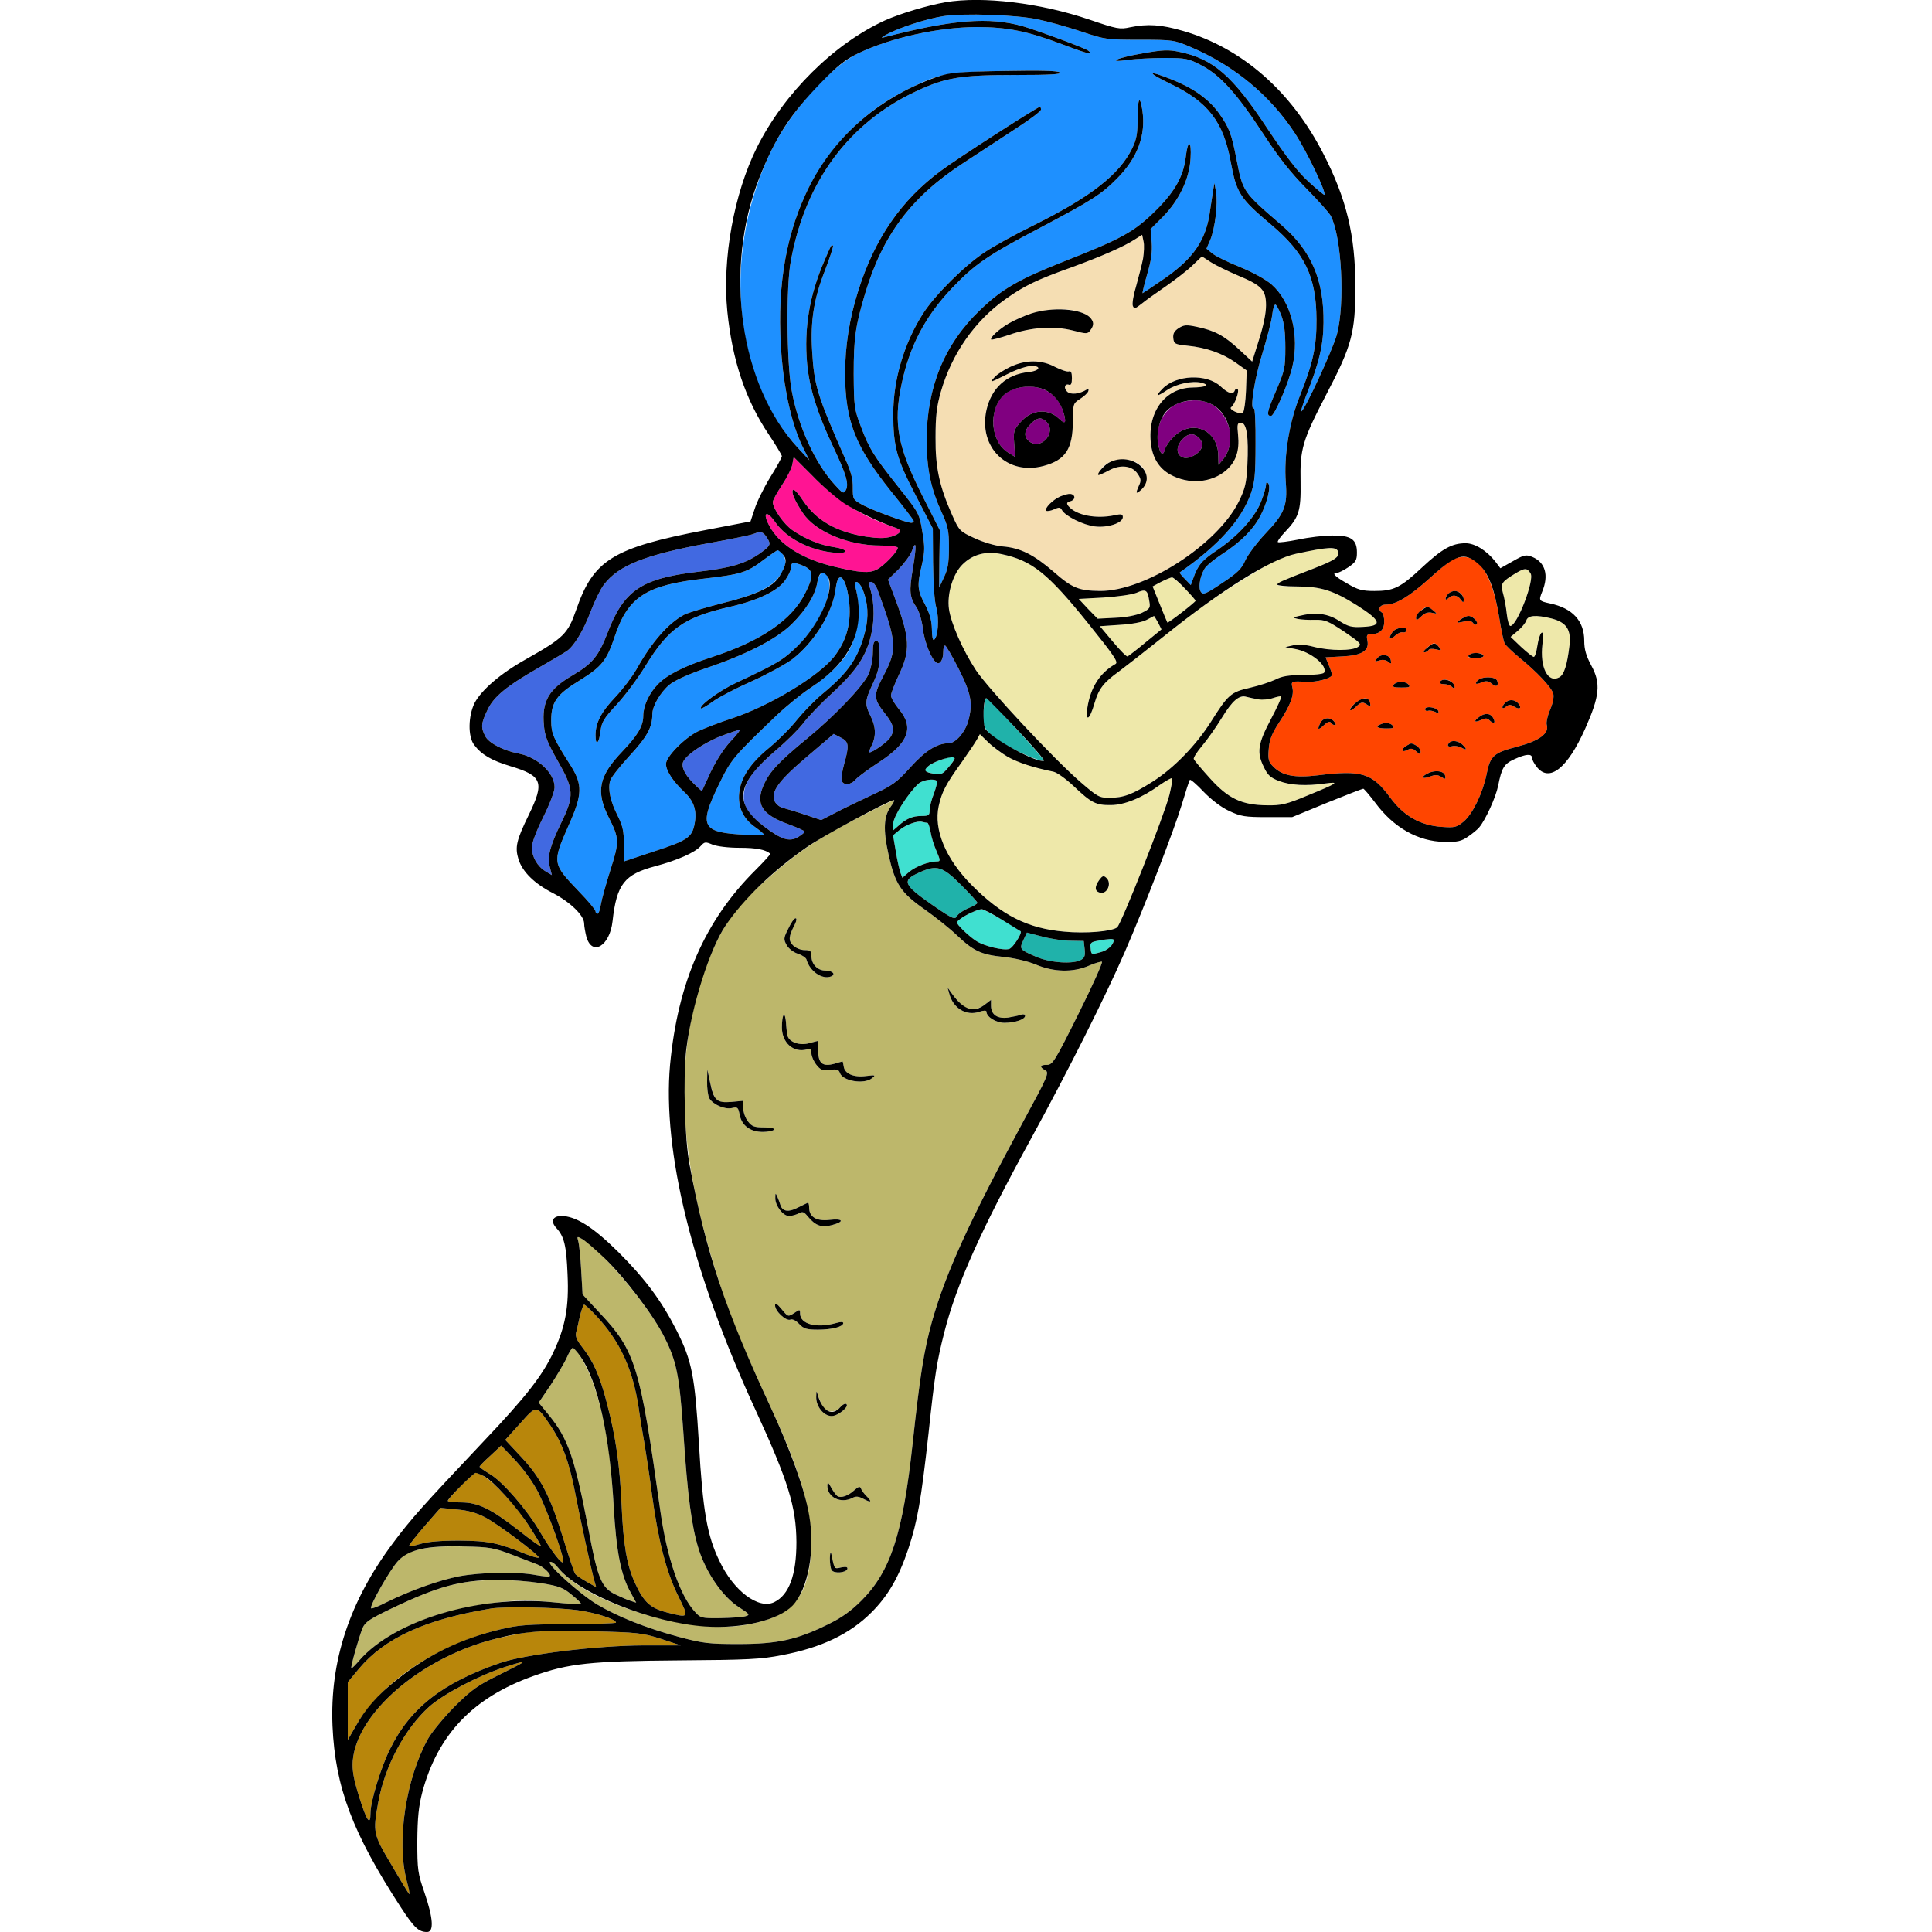 <?xml version="1.0" encoding="utf-8"?>
<!-- Generator: Adobe Illustrator 21.0.0, SVG Export Plug-In . SVG Version: 6.00 Build 0)  -->
<svg version="1.1"
	 id="svg98" inkscape:version="0.92.2 5c3e80d, 2017-08-06" sodipodi:docname="54.svg" xmlns:cc="http://creativecommons.org/ns#" xmlns:dc="http://purl.org/dc/elements/1.1/" xmlns:inkscape="http://www.inkscape.org/namespaces/inkscape" xmlns:rdf="http://www.w3.org/1999/02/22-rdf-syntax-ns#" xmlns:sodipodi="http://sodipodi.sourceforge.net/DTD/sodipodi-0.dtd" xmlns:svg="http://www.w3.org/2000/svg"
	 xmlns="http://www.w3.org/2000/svg" xmlns:xlink="http://www.w3.org/1999/xlink" x="0px" y="0px" viewBox="0 0 850 850"
	 style="enable-background:new 0 0 850 850;" xml:space="preserve">
<style type="text/css">
	.st0{fill:none;}
	.st1{fill:#1E90FF;}
	.st2{fill:#F5DEB3;}
	.st3{fill:#800080;}
	.st4{fill:#FF1493;}
	.st5{fill:#4169E1;}
	.st6{fill:#EEE8AA;}
	.st7{fill:#FF4500;}
	.st8{fill:#20B2AA;}
	.st9{fill:#40E0D0;}
	.st10{fill:#BDB76B;}
	.st11{fill:#B8860B;}
</style>
<sodipodi:namedview  bordercolor="#666666" borderopacity="1" gridtolerance="10" guidetolerance="10" id="namedview100" inkscape:current-layer="svg98" inkscape:cx="466.89452" inkscape:cy="643.27657" inkscape:pageopacity="0" inkscape:pageshadow="2" inkscape:window-height="978" inkscape:window-maximized="1" inkscape:window-width="1920" inkscape:window-x="0" inkscape:window-y="1" inkscape:zoom="0.83294118" objecttolerance="10" pagecolor="#ffffff" showgrid="false">
	</sodipodi:namedview>
<g id="g96" transform="translate(0,0) scale(1,1)">
	<path id="path4" class="st0" d="M0,0l210.3,0.1C325.9,0.2,418.4,0.6,415.9,1c-22.5,3.8-42.2,14.2-59.4,31.5
		c-14.2,14.1-23.7,29.7-30.1,49.3c-12.4,37.8-7.9,79.9,11.8,109.3c3.2,4.8,5.8,9.1,5.8,9.6c0,0.6-2.3,4.8-5.2,9.4
		c-2.8,4.6-5.9,10.9-6.8,13.9l-1.8,5.4l-19.8,3.8c-40.8,7.8-49.3,13.1-56.9,35.1c-3.7,10.6-5.4,12.3-22.2,21.8
		c-11.1,6.2-19.5,13.5-22.5,19.2c-2.8,5.7-3,14.7-0.2,18.4c3.2,4.3,7.7,6.9,16,9.4c14,4.2,15.1,7,8,21.5
		c-5.4,11.1-6.1,14.1-4.5,19.4c1.7,5.5,7,10.8,15.3,15c7.5,3.9,13.6,9.8,13.6,13.3c0,1.2,0.5,3.9,1,5.9c2.5,8.7,10.3,4,11.5-6.9
		c1.8-16.3,5.2-20.6,18.8-24.2c9.7-2.6,17.5-6,20-8.9c1.7-1.9,2.1-1.9,5.2-0.6c2.1,0.8,6.9,1.4,12,1.4c7.3,0,11.3,0.8,13.4,2.6
		c0.2,0.2-2.7,3.4-6.4,7.1c-22.3,22.1-34.3,49.5-37.7,85.8c-3.4,37.9,9.7,91.2,37.4,151.4c14.7,31.9,18.1,43.1,18.2,58.6
		c0,14.4-3.2,23.2-9.8,26.4c-6.9,3.3-17.9-5-24.1-18.2c-5.4-11.1-7.3-22.1-9-51.6c-1.8-30-3.1-36.4-9.8-49.7
		c-6.6-13-13.7-22.6-25.6-34.5C261,539.9,253.3,535,247,535c-3.9,0-4.9,2.4-2.2,5.3c3.4,3.7,4.4,7.7,4.9,20.3
		c0.7,14.5-1,23.3-6.3,34.5c-4.9,10.3-12.1,19.5-30.3,38.7c-27.5,29.1-32.3,34.5-40.2,45.1c-13.7,18.4-21.6,36.4-25.4,57.5
		c-3.5,19.6-0.6,44.1,7.8,64.9c5.3,13.1,24.6,45.4,28.5,47.6c1.1,0.7-29.2,1-91,1.1H0V425V0z"/>
	<path id="path6" class="st0" d="M443.5,0.2l203.3-0.1L850,0v425v425H520H190v-4c0-2.2-1.4-8.1-3.2-13.2c-3-8.7-3.2-10.1-3.2-22.8
		c0.1-16,2.1-24.8,8.5-37.9c7.7-15.6,22.2-27.4,42.5-34.7c15.6-5.6,25.1-6.6,64.4-6.9c37.1-0.3,48.3-1.4,61-6.5
		c20.8-8.2,32.2-20.4,39.6-42.5c4.1-12.4,5.6-21.1,8.9-50.7c2.8-26.3,3.6-31.4,7-44.8c5.3-20.8,16-44.7,38.2-85.2
		c16.3-29.8,32.7-62.5,41.1-81.8c8.9-20.5,21.9-54.2,25.1-64.9c1.7-5.7,3.3-10.7,3.6-11s3.1,2.1,6.1,5.3c3.4,3.5,7.7,6.8,11.2,8.4
		c5.1,2.4,6.9,2.7,16.7,2.7h11l15.3-6.3c8.4-3.4,15.6-6.2,16-6.2c0.4,0.1,2.7,2.8,5.2,6.1c8.2,11.1,18.9,17.1,30.5,17.3
		c5.9,0.1,7.5-0.3,10.5-2.4c1.9-1.3,4.1-3.1,4.8-4c2.8-3.3,7.3-13.3,8.3-18.2c1.6-8.1,2.6-9.7,7.2-11.8c5-2.3,7.7-2.5,7.7-0.6
		c0,0.7,0.9,2.5,2.1,4c5.5,7,13.5,0.7,21.3-16.8c6.4-14.4,7-19.9,2.7-27.8c-2.3-4.3-3.1-7.1-3.1-10.9c0-8.7-5.1-14.3-15-16.4
		c-5-1.1-5.1-1.2-3.5-5.2c3-7.2,1.4-12.9-4.4-15.3c-2.8-1.1-3.6-0.9-8.5,1.9l-5.5,3.1l-2.1-2.8c-3.9-5-9.1-8.2-13.2-8.2
		c-6,0-10.3,2.4-19.1,10.6c-9.6,9-12.5,10.4-21,10.4c-5.4,0-7.3-0.5-12-3.3c-5.5-3.1-7-4.7-4.4-4.7c0.7,0,2.9-1.1,5-2.5
		c3.2-2.2,3.7-3.1,3.7-6.4c0-5.8-2.6-7.6-10.9-7.5c-3.6,0-10.4,0.8-15,1.8c-4.6,0.9-8.6,1.4-8.9,1.1c-0.3-0.3,1-2.2,3-4.3
		c6.3-6.6,7.2-9.3,7-22.1c-0.3-14.6,0.8-18.3,11.4-38.7c11.2-21.4,12.7-27.1,12.7-47.4c0-12.4-0.4-17.5-2.3-25.5
		c-6.8-30.4-23.1-56.8-45-72.9C532,15,511.1,8.8,497,12.1c-4.1,0.9-5.6,0.6-18-3.5c-7.4-2.5-18.4-5.5-24.5-6.5L443.5,0.2z"/>
	<path id="path8" class="st1" d="M456.5,8.5c4.4,0.9,13,3.3,19,5.3c10.7,3.6,11.4,3.7,26,3.7c14.7,0,15.1,0.1,22.6,3.3
		c19.1,8.2,34.7,21.2,45.6,37.8c5.3,8.1,13.9,26.1,13,27.1c-0.2,0.2-3.3-2.4-6.9-5.7c-4.7-4.2-9.9-11-18.1-23.3
		c-15.5-23.5-23.9-30.8-38.9-33.9c-4.7-1-7.3-0.9-16.2,0.7c-11.3,1.9-16.3,4.3-6,2.8c3.3-0.4,10.4-0.8,15.9-0.8
		c9.2,0,10.5,0.3,16,3.2c8.3,4.3,15.7,12.5,27.1,29.9c7.1,10.9,12.3,17.4,19.2,24.4c5.1,5.2,10,10.6,10.7,12
		c4.8,9.3,6.3,38.5,2.7,52.1c-1.8,6.7-14.4,33.9-15.7,33.9c-0.3,0,0.7-3,2.1-6.8c5.8-14.6,7.6-22.3,7.7-32.2
		c0.2-18.7-5.3-31.6-18.4-42.9C546.7,84.3,546.8,84.4,544,70c-2.2-11.3-3.2-13.8-7.7-20.2c-4.5-6.2-11.2-11-20.7-14.8
		c-11-4.4-11.4-3.3-0.6,1.9c16.5,7.9,23.3,16.7,26.5,34.5c2.5,13.5,4,15.9,17.7,27.4c14.9,12.6,19.9,22.9,20,41.7
		c0.1,11.9-1.6,19.4-7.2,33.4c-4.8,11.8-7.2,26.6-6.3,38.4c0.8,10.2-0.6,13.7-8.9,22.4c-3.8,4-7.8,9.4-8.9,11.8
		c-1.6,3.7-3.5,5.6-10.2,10c-7.1,4.8-8.4,5.3-9.3,4c-1.3-1.7-0.6-6.5,1.5-10.2c0.6-1.2,4.2-4.2,7.9-6.6c8.3-5.4,13.6-10.8,16.8-16.9
		c3-5.8,4.7-12.9,3.3-14.2c-0.6-0.6-0.9-0.4-0.9,0.7c0,0.9-0.9,4.1-2.1,7.2c-2.6,6.9-10.1,15.2-19.2,21.4
		c-6.8,4.5-8.7,6.7-10.7,12.5l-1.1,3l-2.6-2.7c-1.5-1.4-2.5-2.8-2.2-2.9C536,240,546,229,550.3,217.2c1.7-4.9,2.1-8.1,2.1-21.9
		c0.1-8.8-0.3-15.9-0.7-15.6c-2,1.2,0.2-13.1,3.7-24.2c2-6.6,4-14.1,4.3-16.8c0.3-2.6,0.9-4.7,1.4-4.7c0.4,0,1.6,2.1,2.6,4.7
		c1.3,3.5,1.8,7.4,1.8,14.3c0,8.9-0.3,10.1-4.2,19.2c-3.9,9.1-4.2,10.8-2.1,10.8c1.5,0,7.7-14.3,9.4-21.7
		c3.2-13.7-0.5-28.5-9.1-36.1c-2.5-2.2-8.1-5.3-13.7-7.6c-5.2-2.1-10.8-4.8-12.3-6l-2.7-2.2l1.7-3.9c2.1-5.2,3.4-16,2.5-21l-0.7-4
		l-0.6,3.5c-0.3,1.9-0.9,5.7-1.3,8.5c-1.6,12.8-7.1,21-19.9,29.9c-5.2,3.6-9.7,6.6-9.8,6.6c-0.2,0,0.7-3.7,2-8.3
		c1.8-6.1,2.3-9.7,2-14.1l-0.5-5.8l5.3-5.3c7.3-7.4,11.8-16.8,12.3-25.8c0.5-8.1-1.2-8.6-2.1-0.7c-1,8.6-4.9,15.5-13.5,23.9
		c-9.2,9.1-14.9,12.2-39.8,22c-20,7.9-27.6,12.2-37.2,21.5c-15.7,15-23.5,34.1-23.5,57.1c0,12.7,1.8,21.4,6.6,31.9
		c2.8,6.2,3.2,8.1,3.2,15.6c0,6.6-0.5,9.5-2.2,13l-2.1,4.5l0.1-12.6l0.2-12.6l-7.8-15.4c-10.7-21.2-12.7-31.5-9.1-48.6
		c3.5-16.9,10.4-30.1,22.3-42.6c10.1-10.6,16-14.6,39.1-26.7c22.3-11.8,26.6-14.5,33.5-21.5c9-9.1,12.7-19,11.1-29.9
		c-1.1-7.2-2.1-5.4-2.1,3.6c0,6.7-0.5,9.2-2.4,13.1C492.5,76.8,479.9,86.6,455,99c-8,3.9-17.6,9.2-21.5,11.8
		c-8.9,5.8-22,18.8-27.3,27c-8.4,13.1-13.2,29.1-13.2,44.3c0,14.4,1.5,19.8,9.9,35.9l7.5,14.5l0.1,15c0.1,9,0.6,16.9,1.4,19.7
		c1.4,4.9,0.8,13.2-1,14.3c-0.5,0.4-0.9-1.6-0.9-4.7c-0.1-3.9-0.9-6.7-3-10.8c-3.4-6.3-3.6-8.3-1.4-17.6c1.3-5.6,1.3-7.9,0.3-13.8
		c-1.4-8.8-1.4-8.7-11.1-20.9c-10.3-13-12.5-16.4-16.1-26.2c-2.9-7.6-3-8.8-3.1-23c0-15.6,0.7-20.9,5-35.3
		c7.7-25.8,20.3-42.6,43.4-57.6c6.9-4.5,17.3-11.3,23.2-15.2c5.9-3.8,10.8-7.5,10.8-8.2c0-0.6-0.2-1.2-0.5-1.2
		c-1,0-36.9,23.1-43.5,28.1c-17.5,12.9-29.2,29.9-36.4,52.8c-3.9,12.2-5.8,24.5-5.8,36.6c0.1,20.8,4.5,32,20.1,51.5
		c5.6,6.9,10.1,12.8,10.1,13.2c0,0.5-0.5,0.8-1.1,0.8c-2.1,0-16.5-5.3-21.1-7.7c-4.6-2.5-4.6-2.6-4.6-7.7c0.1-3.8-0.8-7.2-3.5-13.1
		c-12.2-27.7-13.5-31.9-14.4-47.2c-0.8-13.2,0.8-23.1,5.8-35.7c2.1-5.5,3.6-10.2,3.4-10.5c-0.7-0.6-0.8-0.4-3.7,6.4
		c-6.7,15.3-9.1,29.9-7.7,45.5c1,10.7,4.4,21.5,11.3,36.2c6,12.6,7.2,16.9,5.7,19.5c-0.9,1.6-1.4,1.4-4.8-2.4
		c-8.6-9.3-16.1-25.6-19-41.5c-2.2-11.8-2.5-45.6-0.4-56.8c6.3-35,25.6-61.2,55.5-75c12.7-5.9,19.3-7,43.2-7
		c15.2,0,20.5-0.3,19.7-1.1c-0.8-0.8-8.2-1-24.5-0.7c-25.8,0.5-28.2,1-43.3,8.5c-19.1,9.6-35,26.1-44,45.6
		c-9.5,20.6-12.9,43.8-10.6,71.9c1.3,15.5,4.6,29.8,9.1,39.1l3.1,6.2L351,197c-29-31.2-33.5-87.3-10.9-132.3
		c8.4-16.5,25.7-35.6,37.4-41.2c14.4-6.9,35.2-11.5,52.1-11.6c13.6,0,22.4,1.8,37.8,7.6c11.3,4.3,14.3,5,11.4,2.8
		c-1.5-1.2-21-8.4-28.6-10.7c-14.9-4.3-31.4-3-61.6,4.9c-1.2,0.3-0.5-0.3,1.4-1.3c5.4-3,17.9-7,25-8.1C424.1,5.7,447,6.5,456.5,8.5z
		"/>
	<path id="path10" class="st2" d="M502.5,103.3l0.6,2.9c0.8,3.3-0.3,9.5-3.2,19.5c-1.2,3.9-1.9,7.9-1.5,8.9c0.6,1.4,1,1.3,3.9-1
		c1.7-1.4,6.6-4.9,10.7-7.7c4.1-2.9,9.4-6.9,11.6-9.1l4.2-4l4,2.6c2.2,1.4,7.4,3.9,11.6,5.7c10.8,4.5,12.6,6.4,12.6,13.3
		c0,3.5-1.2,9.2-3.1,15.1l-3,9.6l-5.8-5.4c-6.6-6.1-10.8-8.3-18.5-9.9c-4.7-1-5.7-0.9-8.1,0.6c-1.9,1.3-2.5,2.4-2.3,4.4
		c0.3,2.5,0.7,2.7,6.3,3.3c8.1,0.8,15.3,3.3,21.1,7.4l4.9,3.5l-0.3,8.8c-0.2,4.8-0.8,9.1-1.3,9.6c-0.5,0.6-1.9,0.5-3.6-0.3
		c-1.5-0.7-2.2-1.5-1.7-1.9c1.6-1.1,3.8-7.2,2.9-8c-0.4-0.4-1-0.1-1.2,0.5c-0.7,2.1-2.9,1.5-6.3-1.7c-6.1-5.7-19.6-5.1-25.5,1
		c-3.5,3.6-2.8,3.8,2,0.6c4-2.7,11-4.2,15.1-3.2c3.9,1,2,2-4,2.1c-11.9,0.2-19.7,10.6-18.3,24.3c0.7,6.5,3.5,11.1,8.4,13.9
		c8.2,4.6,18.3,3.8,24.8-1.8c4.3-3.8,5.9-8.6,5.2-15.5c-0.5-4.8-0.3-5.4,1.3-5.4c2.5,0,3.4,6.2,2.8,18.6c-0.4,8-1,10.4-3.8,16.1
		c-9.4,18.9-41.2,39.4-61,39.3c-9.4-0.1-12.3-1.3-20.4-8.4c-8.8-7.6-14.7-10.6-22.6-11.2c-3.2-0.3-8.3-1.8-12.2-3.6
		c-6.5-3-6.8-3.3-9.8-10c-5.7-12.8-7.5-21-7.4-34.3c0-9.5,0.5-13.7,2.3-20c4.8-16.8,15-31.4,28.5-40.9c8.1-5.8,13.7-8.5,28.8-13.9
		c13.4-4.9,23.3-9.2,28.3-12.5L502.5,103.3z M443.8,142.3c-4.3,2.5-8.5,6.4-7.7,7.1c0.2,0.2,3.8-0.7,7.9-2.1c9.9-3.4,19.6-4,28-1.9
		c6.1,1.6,6.5,1.6,7.7-0.1c2.6-3.5,0.6-6.6-5.5-8.3C465.6,134.6,453.2,136.8,443.8,142.3z M444.5,161.4c-2.7,1.3-5.9,3.3-7,4.6
		c-2.2,2.6-2.4,2.6,6.5-1.8c3.6-1.8,8-3.2,9.8-3.2c4.7,0,3.6,2.2-1.3,2.7c-9.7,1-16.3,7-18.5,16.7c-3.6,16.4,9.1,28.9,25.1,24.6
		c9.7-2.6,12.9-7.5,12.9-19.7c0.1-7.6,0.1-7.8,3.2-9.8c1.7-1.1,3.4-2.6,3.6-3.4c0.3-0.8,0-1.1-0.7-0.7c-3.2,2-7.1,2.4-8.6,0.9
		c-1.7-1.6-1-3.7,0.9-3c0.8,0.3,1.2-0.7,1.2-2.9c0-2.4-0.4-3.3-1.3-3c-0.7,0.3-3.4-0.6-6-1.9C458.2,158.2,451.3,158.2,444.5,161.4z
		 M484,207c-1.3,2.5-1,2.5,4-0.1c5.1-2.7,10.3-2,12.6,1.7c1.4,2,1.5,3,0.5,5c-1.5,3.4-1.4,3.9,0.5,2.3c4.3-3.6,3.6-9.7-1.5-12.4
		C494.5,200.7,486.5,202.4,484,207z M461.6,221.9c-2.4,2.7-1.4,3.8,2.1,2.2c2.2-1,2.8-1,3.5,0.3c1.5,2.7,9.4,6.6,14.5,7.2
		c5.6,0.7,12.3-1.5,12.3-4.1c0-1.3-0.7-1.5-3.7-0.8c-8.2,1.7-16.8,0-20.2-4c-1-1.3-0.8-1.7,0.9-2.2c1.2-0.4,1.9-1.2,1.7-1.8
		C471.8,216,465.2,217.9,461.6,221.9z"/>
	<path id="path12" class="st3" d="M468,181.8c1.2,4.5,0.7,5-2.2,2.3c-4.9-4.6-12-3.9-16.8,1.6c-3,3.4-3.2,4-2.8,9.4l0.4,5.9
		l-2.9-1.8c-4.1-2.3-6.7-7.7-6.7-13.5c0-7.4,3.6-12.9,9.6-14.7C456.7,168,465.4,172.4,468,181.8z"/>
	<path id="path14" class="st3" d="M460.4,185.6c4.5,4.5-2.1,12.4-7.3,8.8c-2.8-2-2.7-4.9,0.4-7.9
		C456.3,183.6,458.2,183.4,460.4,185.6z"/>
	<path id="path16" class="st3" d="M541,189c1.1,4.2-0.1,9.7-3,13.2l-1.9,2.3l-0.1-4c-0.1-11.4-11.5-16.3-19.6-8.4
		c-1.8,1.7-3.5,4.2-3.9,5.6c-0.8,3.3-2.2,2.1-3-2.6c-1.4-8.1,3-16,9.9-18C530.1,174,538.1,178.4,541,189z"/>
	<path id="path18" class="st3" d="M527.4,192.6c2.7,2.6,1.7,5.8-2.5,8c-5.8,3-9.3-2.4-4.7-7.3C522.7,190.6,525.2,190.4,527.4,192.6z
		"/>
	<path id="path20" class="st4" d="M349.2,201.1l8.2,8.2c10.9,11.1,22,18,36.9,23c2.8,1,2,2.5-2.1,3.8c-2.9,0.8-5.7,0.8-11.2,0
		c-12.9-2-21.8-7.1-27.6-15.7c-1.9-3-3.9-5.2-4.4-4.9c-1.1,0.7,0.5,4.6,4.3,10.3c5.4,8.1,20,14.2,33.8,14.2c4.4,0,7.9,0.4,7.9,1
		c0,1.6-6.1,8-9.3,9.6c-3.3,1.7-7.4,1.4-18.7-1.3c-13.3-3.2-22.8-8.9-27.6-16.4c-4.3-6.9-2.7-9.5,1.8-3c5.1,7.2,15.7,12.5,26.5,13.3
		c6,0.4,5.4-1.6-0.8-2.5c-5.9-0.8-12.7-3.6-18.2-7.4c-3.8-2.6-8.7-9.6-8.7-12.4c0-0.8,1.8-4.1,4-7.4s4.3-7.4,4.6-9.2L349.2,201.1z"
		/>
	<path id="path22" class="st5" d="M337.4,236.5c2,3.1,1.7,3.6-3.7,7.4c-6.2,4.2-12.5,6-27,7.7c-24.5,2.9-32.3,8.2-39.4,26.8
		c-3.9,10.2-6.7,13.6-15.2,18.6c-10.7,6.2-13.8,11.5-12.8,22.2c0.4,4.7,1.6,7.7,6.1,15.6c7.1,12.4,7.3,15.3,1.6,27
		c-5.2,10.7-6.3,15.3-5.1,19.7l0.9,3.5l-2.7-1.6c-3.7-2.2-6.1-6.4-6.1-10.6c0-2,2-7.3,5-13.3c2.8-5.6,5-11.4,5-13.1
		c0-6.3-7.5-13.3-15.9-14.9c-6.5-1.2-13.1-4.6-14.6-7.6c-2-3.8-1.9-5.6,0.9-11.4c2.7-6,8.7-10.8,22.9-18.9c5.4-3.1,10.8-6.3,12-7.1
		c3.3-2.3,7.3-8.9,10.7-17.8c1.7-4.5,4.3-9.7,5.7-11.5c6.5-8.5,18-13.1,46.4-18.3c9.6-1.7,18.3-3.5,19.4-4
		C334.8,233.6,335.7,233.9,337.4,236.5z"/>
	<path id="path24" class="st5" d="M401.6,250.3c-1.7,9.9-1.4,12.6,1.7,17c1,1.5,2.3,5.6,2.7,9.1c0.7,6.1,3.8,13.8,6.1,15.2
		c1.5,0.9,2.9-1.4,2.9-4.9c0-1.5,0.3-2.7,0.8-2.7c0.4,0,3.1,4.6,6,10.3c5.5,10.9,6.3,15.2,4.2,22.9c-1.4,5-5.6,9.8-8.6,9.8
		c-5.1,0-10.2,3.2-16.9,10.6c-5.9,6.6-7.8,7.9-16.3,11.9c-5.3,2.5-12.7,6-16.3,7.9l-6.6,3.4l-6.9-2.3c-3.8-1.3-8.2-2.6-9.7-3
		c-1.6-0.3-3.2-1.6-3.9-3c-1.8-4.1,1.7-9,14.5-19.8l11.5-9.8l3.1,1.6c3.6,1.8,3.8,3.4,1.5,11.6c-0.9,3.2-1.4,6.5-1.1,7.4
		c0.9,2.2,4.1,1.9,6.3-0.7c1-1.1,5.6-4.5,10.2-7.5c12.9-8.4,15.5-15.2,8.7-23.3c-1.9-2.3-3.5-5-3.5-6s1.6-5.1,3.5-9.1
		c5.1-10.8,4.9-16-1.7-33.6l-3.1-8.3l4.6-4.5c2.5-2.6,5.2-6.2,5.9-8.1C403.2,236.9,403.3,240.2,401.6,250.3z"/>
	<path id="path26" class="st6" d="M588.7,242.6c0.9,2.4-1.4,3.9-11.2,7.7c-19,7.3-19.3,7.7-7.2,7.7c10.7,0,16.2,1.7,26.7,8.3
		c10.7,6.8,11.4,9.1,2.7,9.5c-5.1,0.3-6.5-0.1-10.6-2.7c-4.9-3.2-10.4-3.9-17.6-2.1c-3,0.7-3,0.7-0.5,1.3c1.4,0.3,4.8,0.5,7.5,0.4
		c4.5-0.1,5.8,0.5,12.9,5.2c7.3,5,7.8,5.5,6.1,6.7c-2.5,1.8-12.2,1.8-19.4,0c-3.7-1-6.8-1.2-9.1-0.7l-3.5,0.8l4.2,0.8
		c7,1.2,14.7,7.5,12.8,10.5c-0.3,0.5-4.3,1-9.1,1c-6.5,0-9.4,0.5-12.3,2c-2.1,1-7.2,2.7-11.2,3.6c-8.4,1.9-9.6,3-17.1,14.9
		c-6.6,10.4-16.3,20.4-25.7,26.4c-9,5.7-12.8,7.1-19.1,7.1c-4.4,0-5.2-0.5-12.6-6.9c-11.8-10.2-40.6-41.1-46-49.2
		c-5.8-8.8-11-20.6-11.9-27c-0.9-6.6,1.7-15.3,5.9-19.5c4.5-4.5,10.3-6.1,17.3-4.6c13.3,2.8,20.3,8.4,38,30.4
		c11.5,14.3,13.4,17.1,12.1,17.9c-6.9,3.9-11,10.3-12.4,19.3c-0.9,6.5,1,5.4,3.1-1.9c1.9-6.5,4-9.2,10.8-14.1
		c2.8-2.1,11.8-9.1,19.8-15.5c15.7-12.6,24.1-18.5,40.5-28.4c10-6.1,15-7.9,27.4-9.8C585.6,240.8,588.1,241,588.7,242.6z"/>
	<path id="path28" class="st1" d="M342.1,242.1c1.7-0.2,4,3.9,3.4,6.1c-2.7,8.6-8.8,12.4-27.8,17.2c-7.4,1.9-14.8,4.1-16.6,5
		c-7,3.7-14.3,11.9-21.1,24.1c-1.9,3.3-6,8.7-9.2,12.1c-6.3,6.6-8.8,11.4-8.8,16.9c0,5,1.6,3.6,2.2-1.9c0.5-3.9,1.5-5.6,7.1-11.6
		c3.6-3.9,9.3-11.5,12.6-16.9c10.2-16.7,17.1-21.5,37.1-26.1c12.7-2.9,21.3-7.1,24.5-11.8c1.4-2,2.5-4.4,2.5-5.3
		c0-2.6,0.9-2.8,5.1-1.1c4.8,1.9,5.1,4.4,1.2,12.1c-5.8,11.8-19.4,21.1-40.8,28.1c-12.6,4.1-20.1,7.9-24.2,12.2
		c-3.8,3.9-6.3,9.5-6.3,13.8c0,4.4-2.5,8.6-9.1,15.5c-10.5,11-11.9,17.6-6,29.3c4.6,9.1,4.6,10.6,0.7,22.8c-1.9,6-3.8,12.8-4.2,15.1
		c-0.4,2.4-1,4.3-1.5,4.3s-0.9-0.5-0.9-1.1c0-0.6-3.3-4.6-7.4-8.8c-11.6-12.1-11.7-12.5-4.5-28.8c6.2-13.8,6.3-18,0.9-26.6
		c-7.6-11.9-8.5-14-8.5-19.7c0-8.1,2.4-11.5,12.6-17.7c9.7-6,11.9-8.8,15.4-19.4c5.8-17.3,13.8-22.5,39-25.3
		c16.5-1.9,19.1-2.7,26.2-8.1C338.9,244.1,341.8,242.1,342.1,242.1z"/>
	<path id="path30" class="st7" d="M659.6,271.7c0.8,5.3,1.9,10.4,2.4,11.4c0.5,0.9,3.3,3.6,6.2,6c8,6.5,14.5,13.4,15.2,16.2
		c0.3,1.5-0.2,4.2-1.5,7.1c-1.1,2.6-1.7,5.5-1.4,6.5c1.2,3.8-3.4,7.1-13,9.6c-10.4,2.7-11.9,4-13.5,12.3c-1.7,8.2-6.1,17.3-10,20.6
		c-3.1,2.6-4,2.8-9.6,2.4c-9.4-0.6-16.7-4.7-22.7-12.8c-8-10.9-12.6-12.3-31.9-9.9c-10.1,1.2-15.6,0.2-19.5-3.7
		c-2.2-2.2-2.5-3.2-2.1-7.9c0.3-4.1,1.4-6.8,4.6-11.7c5-7.6,6.6-12,5.8-15.3c-0.7-2.8-0.4-2.9,6.1-2.5c4.7,0.2,11.3-1.6,11.3-3.1
		c0-0.5-0.6-2.5-1.4-4.3l-1.4-3.4l7.3-0.4c8.7-0.4,12-2.5,11.1-7c-0.5-2.3-0.2-2.8,1.5-2.8c3.9,0,5.9-1.9,5.9-5.5c0-1.8-0.4-3.7-1-4
		c-2.1-1.3-1-3.5,1.7-3.5c4.5,0,10.4-3.6,19.2-11.5c4.5-4.2,9.3-8,10.5-8.5C649.3,242,656.2,250.8,659.6,271.7z M640,260
		c-1.8,0-4,1.9-4,3.4c0,0.6,0.5,0.5,1.2-0.2c1.7-1.7,3.9-1.5,5.4,0.5c1.1,1.5,1.3,1.6,1.4,0.2c0-0.8-0.5-2-1.2-2.7
		C642.1,260.5,640.9,260,640,260z M628,267c-1.5,0-5,3.3-5,4.7s0.4,1.3,2.3-0.5c1.5-1.5,3-2,4.7-1.6c2.4,0.5,2.4,0.5,0.6-1
		C629.5,267.7,628.4,267,628,267z M642.5,272.6c-1.9,1.5-1.8,1.6,1.4,0.9c2.3-0.5,3.6-0.3,4.2,0.6c0.4,0.7,1.1,1,1.5,0.6
		c0.4-0.3,0.1-1.3-0.6-2.2C647.4,270.6,645.1,270.6,642.5,272.6z M612.6,278.1c-2,2.9-1.2,3.8,1.3,1.5c1-1,2.5-1.6,3.3-1.4
		c0.7,0.2,1.5-0.2,1.6-0.7C619.4,275.4,614.2,275.9,612.6,278.1z M631,283c-1.3,0-5.6,3.9-4.3,4c0.6,0,1.5-0.5,1.8-1
		c0.3-0.6,1.8-0.7,3.3-0.3c2.4,0.6,2.6,0.5,1.3-1C632.4,283.7,631.4,283,631,283z M646,288.9c0,0.4,1.6,0.7,3.5,0.7
		c1.9-0.1,3.3-0.6,3.2-1.1C652.1,286.7,646,287,646,288.9z M605.9,289.6c-1.2,1.5-1.2,1.6,0.9,1c1.4-0.5,2.9-0.3,3.9,0.5
		c1.3,1.1,1.5,1.1,1.2-0.6C611.4,287.9,607.7,287.4,605.9,289.6z M650,299.5c-1.4,1.6-0.6,1.8,2.5,0.5c1.3-0.5,2.6-0.3,3.8,0.8
		c1.9,1.7,3.2,1.1,2.4-1.3C657.9,297.5,651.7,297.5,650,299.5z M633.5,300c-0.3,0.6,0.4,1,1.7,1s2.9,0.5,3.6,1.2
		c0.7,0.7,1.2,0.8,1.2,0.2c0-0.6-0.5-1.5-1.2-2.2C637.3,298.7,634.3,298.6,633.5,300z M613.2,301.2c-0.8,1,0,1.3,3.3,1.3
		c3.4,0,4.1-0.2,3.3-1.2C618.5,299.6,614.6,299.6,613.2,301.2z M600.9,307.2c-1.8-0.3-6.9,3.4-6.9,5c0,0.7,1.1,0.1,2.5-1.2
		c2.2-2.1,2.9-2.3,4.6-1.2c1.8,1.2,2,1.1,1.7-0.5C602.6,308.3,601.8,307.4,600.9,307.2z M662.2,309.2c-1.8,1.8-1.5,3.3,0.4,1.7
		c1.3-1,1.9-1,3.6,0c2.4,1.5,3.5,0.7,1.8-1.4C666.5,307.7,663.9,307.5,662.2,309.2z M627,312c0,0.6,0.6,1,1.3,0.7
		c0.6-0.2,2,0,3.1,0.5c1.4,0.8,1.7,0.7,1.4-0.4C632.2,311.2,627,310.4,627,312z M650.8,315.4c-2.6,1.9-2.2,2.7,0.7,1.4
		c1.9-0.9,2.8-0.9,3.7,0c1.9,1.9,3,1.4,1.8-0.8C655.8,313.7,653.3,313.5,650.8,315.4z M581,317.9c-1.6,3.2-1.2,3.6,1.4,1.2
		c1.5-1.4,2.6-1.9,3.1-1.2c0.3,0.6,1.1,1.1,1.7,1.1c0.7,0,0.6-0.6-0.2-1.5C585.3,315.4,582.3,315.6,581,317.9z M607.3,318.7
		c-2.5,1-1.2,1.8,2.6,1.8c3.1,0,3.7-0.2,2.9-1.2C611.7,318,609.5,317.7,607.3,318.7z M637.7,326.7c-1.3,1.3-0.7,2.1,1.2,1.6
		c1-0.3,2.8,0,4,0.6c2.5,1.4,2.7,0.8,0.5-1.3C641.8,326,638.8,325.5,637.7,326.7z M618.8,328.1c-2.6,1.5-2.3,3.2,0.3,1.9
		c1.6-0.9,2.5-0.8,4,0.6c1.7,1.5,1.9,1.5,1.9,0.1c0-0.9-0.9-2.1-1.9-2.7C620.8,326.8,620.9,326.8,618.8,328.1z M628.3,340.2
		c-3.4,1.6-2.8,2.8,0.7,1.5c2.4-0.9,3.5-0.9,5.1,0.1c1.8,1.2,2,1.1,1.7-0.5C635.4,339.2,631.5,338.6,628.3,340.2z"/>
	<path id="path32" class="st6" d="M673.4,252.3c1.8,2.8-5.9,23-8.9,23.1c-0.5,0.1-1.3-2.4-1.6-5.4c-0.3-3-1.1-7.2-1.7-9.2
		c-1.1-4.1-0.6-4.8,5.8-8.7C670.9,249.8,671.9,249.8,673.4,252.3z"/>
	<path id="path34" class="st1" d="M364.8,259.3c-0.9,7.5-6.4,17.5-13.7,24.7c-6.5,6.4-8.9,7.8-27.4,16.5
		c-7.1,3.3-16.4,10.1-15.3,11.2c0.2,0.2,2.6-1.1,5.3-3.1c2.6-1.9,10.3-5.9,17.1-8.9c6.7-3,14.7-7.4,17.7-9.6
		c9.7-7.4,18-20.8,19.2-31.3c1.1-9.1,5-4.4,6,7.2c0.7,8.8-1.5,16.3-6.8,23c-6.8,8.6-28.5,21.7-45,27.1c-5.2,1.7-11.7,4.2-14.5,5.5
		c-6,2.8-14.4,11.3-14.4,14.5c0,2.9,3,7.6,7.9,12.2c4.4,4.1,5.8,8.3,4.7,14.1c-1.1,6-3.2,7.4-17.6,12.1c-7.4,2.5-13.5,4.5-13.5,4.5
		s0-3.3,0-7.3c0-6-0.5-8.3-2.8-12.9c-3.1-6.1-4.3-11.4-3.3-15.2c0.3-1.4,4.2-6.3,8.6-11.1c7.7-8.3,10-12.5,10-18.3
		c0-3.6,3.6-9.7,7.6-13c2.2-1.8,8.3-4.6,16.2-7.3c17.8-6,30.7-12.7,37.4-19.2c6.5-6.4,10.5-12.9,11.4-18.6
		C360.8,248.9,365.6,251.9,364.8,259.3z"/>
	<path id="path36" class="st6" d="M515.6,254c1,0,10.4,9.3,10.4,10.3c0,0.6-12.1,10-12.4,9.6c-0.1-0.2-1.7-3.9-3.4-8.2l-3.1-7.7
		l3.7-2C512.8,255,515,254.1,515.6,254z"/>
	<path id="path38" class="st1" d="M379.5,259.2c2.4,5.9,2.8,12.1,1.1,18.7c-2.9,11.4-7.2,17.8-18.3,27c-3.5,2.8-8.6,8.1-11.5,11.6
		c-2.8,3.6-8.4,9.2-12.4,12.5c-8.3,6.8-12.5,13.1-13.2,20c-0.6,6.1,1.8,11.2,6.9,14.8c2.1,1.5,3.9,3,3.9,3.3s-3.3,0.4-7.2,0.2
		c-20.1-0.9-21.6-3.4-12.6-22c5.5-11.3,6.3-12.2,25.3-30.4c4.4-4.2,11.2-9.7,15-12.2c8.2-5.4,14.5-11.6,17.4-17.3
		c3.9-7.5,4.8-17.7,2.5-26.9C375.5,254.8,377.8,255.4,379.5,259.2z"/>
	<path id="path40" class="st5" d="M383.3,256c0.8,0,2,1.5,2.7,3.2c8.6,23.5,8.8,26.4,2.9,37.7c-4.8,9.1-4.7,10.5,0.6,17.2
		c3.8,4.8,4.3,7.3,2,10.6c-1.4,2-7.5,6.3-8.9,6.3c-0.4,0,0-1.3,0.9-3c2-4,1.9-8.3-0.5-13c-2.6-5.2-2.5-6.7,1-14.2
		c2.3-4.9,3-7.7,3-12.6c0-4.8-0.3-6.2-1.5-6.2c-1.1,0-1.5,1.3-1.5,5.2c0,3-0.9,7.1-1.9,9.5c-2.5,5.3-15,18.4-27.1,28.3
		c-12.4,10.2-16.4,14.5-19,20.3c-3.7,8.4-0.9,13,10.5,17.2c4.1,1.5,7.5,3,7.5,3.4s-1.3,1.4-2.9,2.4c-3.8,2.2-7.4,1.1-15.1-4.8
		c-7.2-5.5-9.4-9.3-8.7-14.7c0.7-5.5,4.7-10.7,14.3-18.9c4.6-3.9,9.9-9.2,11.8-11.7c1.9-2.6,7.6-8.6,12.8-13.3
		c11-10.2,15.3-16.8,17.3-26.8c1.5-6.9,1-15-1.2-20.7C382,256.6,382.4,256,383.3,256z"/>
	<path id="path42" class="st6" d="M505.6,264.2c0.6,3.3,0.4,3.6-3.2,5.4c-2.5,1.1-6.8,2-11.7,2.2l-7.8,0.4l-4.2-4.3l-4.1-4.4
		l10.9-0.6c6.2-0.4,12.5-1.3,14.5-2.1C504.1,259,504.9,259.5,505.6,264.2z"/>
	<path id="path44" class="st6" d="M507.7,271c0.1,0,0.9,1.3,1.8,2.9l1.5,3l-7.1,5.8c-3.8,3.2-7.4,5.9-7.8,6.1
		c-0.5,0.2-3.4-2.8-6.5-6.5l-5.7-6.8l8.8-0.6c5.2-0.3,10-1.2,11.8-2.2C506.2,271.8,507.6,271.1,507.7,271z"/>
	<path id="path46" class="st6" d="M682.6,272.1c6.6,1.7,8.7,4.9,7.9,11.9c-1,8.6-2.4,12.9-4.5,14c-5,2.7-8.6-4.4-7.4-14.6
		c0.5-4.1,0.4-5.5-0.4-5c-0.6,0.4-1.4,2.9-1.8,5.6c-0.4,2.8-1.1,5-1.6,5s-3-2-5.6-4.4l-4.6-4.4l3.1-2.6c1.8-1.5,3.5-3.6,3.8-4.6
		C672.2,270.7,675.7,270.4,682.6,272.1z"/>
	<path id="path48" class="st6" d="M548.5,306.6c4.6,1.4,8.6,1.5,11.6,0.5c1.8-0.6,3.4-0.9,3.6-0.7c0.3,0.2-1.8,4.8-4.6,10.1
		c-5.7,10.8-6.3,14.5-3,21.1c1.6,3.4,2.9,4.6,6.6,6c5,1.9,11.9,2.3,20.3,1.1c6.7-0.9,5.7-0.2-8,5.4c-9.1,3.8-11.4,4.3-17.5,4.2
		c-11.2-0.1-17.1-2.9-25.2-11.9c-3.8-4.2-7-8-7.1-8.5c-0.2-0.5,1.4-3.1,3.7-5.8c2.2-2.6,6.1-8.1,8.6-12.2c2.5-4,5.5-7.9,6.8-8.6
		C545.5,306.6,547.4,306.3,548.5,306.6z"/>
	<path id="path50" class="st8" d="M434,307.2c1.6,0.7,26.1,27.3,25.3,27.5c-1.6,0.6-13.1-4.5-18.8-8.2c-7.5-5-8.4-6.7-7.8-13.8
		C433,309.5,433.6,307,434,307.2z"/>
	<path id="path52" class="st5" d="M325.4,321.1c0.5-0.1-1.3,2.3-4,5.1c-3,3.2-6.4,8.6-8.8,13.6l-3.8,8.3l-2.5-2.3
		c-4.4-4.1-6.5-7.7-5.9-10.2c0.8-3.1,9.6-9.1,17.7-12.1C321.6,322.2,324.9,321.1,325.4,321.1z"/>
	<path id="path54" class="st6" d="M431.1,323l3.6,3.5c6.7,6.5,14.8,10.2,28.7,13c1.6,0.3,5.6,3.2,9,6.4c7.7,7.3,9.7,8.4,16.3,8.3
		c6,0,13.8-3.2,21.5-8.8c2.8-1.9,5.2-3.3,5.5-3c0.3,0.2-0.3,3.5-1.2,7.3c-2.2,8.8-21.1,56.7-23,58.3c-2.2,1.8-13.8,2.8-23.2,1.9
		c-16.2-1.4-27.6-7.2-40.8-20.5c-11.5-11.6-16.8-24.5-14.5-34.8c1.4-6.3,3.1-9.5,10-19.1c3.1-4.4,6.2-9,6.9-10.3L431.1,323z
		 M486.6,386.1c-1.1-1-1.7-0.7-3,1.1c-2,2.8-2,4.7-0.1,5.4c1.9,0.8,4.5-1.3,4.5-3.6C488,388,487.4,386.7,486.6,386.1z"/>
	<path id="path56" class="st9" d="M417.2,337.7c-2.4,2.9-3.1,3.2-6.4,2.7c-2.1-0.4-3.8-1-3.8-1.4c0-1.3,2.8-3.2,6.7-4.6
		C420.7,331.9,421.5,332.7,417.2,337.7z"/>
	<path id="path58" class="st9" d="M412.2,343.6c0.3,0.3-0.3,2.7-1.3,5.5c-1.1,2.7-1.9,6-1.9,7.4c0,2.2-0.4,2.5-3.6,2.5
		c-3.9,0-6.7,1.2-10.1,4.3l-2.3,2v-3c0-3.1,6.8-13.7,11.2-17.6C406.1,343.1,411,342.4,412.2,343.6z"/>
	<path id="path60" class="st10" d="M393.3,352c0.4,0-0.2,1.3-1.4,2.9c-3.1,4.2-3.4,10.2-1,21c2.9,13,5.3,16.8,15.9,24.2
		c4.8,3.4,11.2,8.5,14.2,11.4c7.4,7,10.7,8.5,20.4,9.5c4.9,0.5,10.8,1.9,14.4,3.4c7.8,3.3,16.3,3.5,23.2,0.5
		c2.7-1.2,5.3-1.9,5.8-1.8c0.5,0.2-4.1,10.5-10.3,22.9c-10.4,20.9-11.4,22.5-13.9,22.5c-3.1-0.1-3.4,1-0.7,2.4
		c1.8,1,1.1,2.6-9.6,22.3c-24,44.4-34.1,66.6-40.2,88c-3.6,12.9-5.3,23.6-8.6,54.1c-4.3,39.6-9.7,56-22.4,68.8
		c-4.8,4.8-8.9,7.7-15.1,10.7c-13.4,6.6-21.9,8.5-39,8.5c-13.1,0-15.7-0.3-26.2-3.1c-14.2-3.8-26.8-8.8-36.1-14.3
		c-7.7-4.6-22.6-18.1-20.7-18.7c0.7-0.3,2.3,0.9,3.6,2.6c11.9,15.2,56.7,29.1,81.1,25.3c21.2-3.3,28.9-11.6,30.1-32.5
		c0.9-16.5-4.1-34.1-17.8-63.6c-14.6-31.3-19.8-44.6-26.9-69c-14.9-51.6-14.8-91.9,0.4-129.4c5.7-14.1,11.7-22.1,25.5-34.3
		c13.1-11.6,22-17.5,39.5-26.5C385.7,355.5,392.9,352.1,393.3,352z M350,404c-0.6,0-2,2-3.2,4.6c-2.1,4.1-2.1,4.7-0.7,7.2
		c0.8,1.5,3,3.2,4.9,3.8c1.9,0.6,3.6,1.8,3.8,2.5c1.4,5.2,6.9,9,10.8,7.5c2.3-0.9,0.7-2.6-2.5-2.6c-3.4,0-6.1-2.8-6.1-6.3
		c0-2.3-0.4-2.7-3-2.7c-1.7,0-3.9-0.9-5.1-2.1c-2.1-2.1-2-3.8,0.8-9.2C350.5,405.1,350.6,404,350,404z M418.7,437l-1.8-2.5l0.7,2.5
		c1.6,6.6,7.6,10.2,13.4,8.1c1.8-0.6,3-0.6,3,0c0,2.3,4.2,4.9,7.9,4.9c4.7,0,9.1-1.5,9.1-3.1c0-0.6-0.7-0.8-1.7-0.5
		c-0.9,0.4-3.6,0.9-5.8,1.3c-4.8,0.6-7.5-1.3-7.5-5.3v-2.5l-2.6,2c-3.5,2.8-7.9,2.7-10.7-0.2C421.5,440.5,419.7,438.4,418.7,437z
		 M345.8,449.7c-0.4-5.3-1.8-3.5-1.8,2.3c0,6.8,5.1,11.3,11,9.7c1.6-0.4,2,0,2,1.8c0,1.2,1,3.5,2.2,5c1.8,2.3,2.7,2.6,5.9,2.2
		c3.1-0.4,3.9-0.1,4.4,1.3c1.1,3.6,10.6,5.2,14.1,2.4c1.8-1.4,1.6-1.5-2.6-1c-5.4,0.7-9.4-1-9.8-4.2c-0.2-1.2-0.4-2.2-0.5-2.2
		s-1.7,0.4-3.6,1c-5.1,1.4-7.1-0.1-7.1-5.5c0-2.5-0.1-4.5-0.3-4.5c-0.1,0-1.7,0.4-3.5,0.9c-4.3,1.3-9-0.4-9.7-3.2
		C346.2,454.5,345.9,451.8,345.8,449.7z M312.4,476.2l-1.2-5.7l-0.1,5.3c-0.1,2.9,0.4,6.2,0.9,7.3c1.6,2.8,6.7,5.1,10,4.4
		c2.5-0.6,2.8-0.3,3.4,2.9c0.9,4.8,4.7,7.6,10.2,7.6c2.3,0,4.6-0.5,4.9-1c0.4-0.6-1.3-1-4.4-1c-4.2,0-5.3-0.4-7-2.6
		c-1.2-1.5-2.1-4.1-2.1-5.9v-3.2l-5.3,0.5c-4.1,0.3-5.6,0-6.7-1.3C314.2,482.6,313.1,479.3,312.4,476.2z M342,526.5
		c-0.8-1.8-0.9-1.7-0.9,0.6c-0.1,3.3,3.4,7.9,6,7.9c1.1,0,3-0.5,4.2-1.1c1.8-1,2.4-0.8,4.1,1.3c3.4,4.1,6,5,10.6,3.8
		c5.7-1.5,5-3-1-2.3c-5.8,0.7-9-1.3-9-5.4c0-1.4-0.3-2.3-0.7-2.1c-0.5,0.2-2.4,1.2-4.5,2.2c-3.9,2-6.5,1.6-7.4-1.1
		C343.1,529.3,342.5,527.6,342,526.5z M343.9,576c-2.1-2.5-2.9-3-2.9-1.7c0,2.6,4.8,7,6.7,6.3c0.9-0.4,2.4,0.3,3.9,1.9
		c2,2.1,3.2,2.5,8.3,2.5c6.2,0,11.1-1.3,11.1-2.9c0-0.6-1.2-0.6-3.2,0c-8.5,2.4-15.8,0.5-15.8-4.2c0-1.9-0.1-1.9-2.6-0.2
		C346.7,579.4,346.7,579.4,343.9,576z M359.9,614.1c-0.7-2.5-0.7-2.5-0.8,0.5c-0.1,4.2,3.3,8.4,6.8,8.4c2.8,0,8-4.3,6.4-5.3
		c-0.5-0.3-1.7,0.3-2.6,1.4c-2.3,2.6-6.3,2.5-7.8-0.3C361.3,617.6,360.4,615.5,359.9,614.1z M365.7,654.5c-1.3-2.4-1.6-2.6-1.7-1
		c-0.1,5.3,5.9,8.2,11.1,5.5c1.4-0.8,2.7-0.7,4.9,0.5c3.4,1.8,3.8,1.3,1.1-1.4c-1-1-2.1-2.5-2.3-3.2c-0.4-1.1-1.1-0.9-2.9,0.7
		c-2.8,2.6-6,3.6-7.5,2.6C367.8,657.8,366.6,656.1,365.7,654.5z M365.7,683.5c-0.3-1.1-0.5-0.2-0.6,2c0,2.2,0.3,4.6,0.8,5.3
		c1,1.6,6.3,1.2,6.9-0.5c0.2-0.9-0.5-1.1-2.7-0.7c-2.6,0.5-3.1,0.3-3.5-1.7C366.3,686.6,365.9,684.6,365.7,683.5z"/>
	<path id="path62" class="st9" d="M405.8,361.6c0.8,0.2,1.7,0.4,2.2,0.4c0.4,0,1,1.8,1.4,3.9c0.3,2.2,1.5,6,2.6,8.5
		c1.8,4.2,1.8,4.6,0.2,4.6c-3.6,0-9.3,2.2-12.2,4.6l-3,2.6l-0.9-2.4c-0.4-1.3-1.4-5.4-2-9.3l-1.2-7l2.8-2.3c1.5-1.2,4.2-2.6,5.8-3.1
		C403.2,361.6,405.1,361.4,405.8,361.6z"/>
	<path id="path64" class="st8" d="M422.7,389.2c4,4,7.3,7.6,7.3,8c0,0.5-1.8,1.5-4,2.4s-4.5,2.5-5,3.5c-0.9,1.6-1.9,1.2-10.6-4.8
		c-13.1-9.1-13.8-10.9-6-14.4C412.1,380.4,414.6,381.1,422.7,389.2z"/>
	<path id="path66" class="st9" d="M431.9,400c1,0,14.1,7.4,17.1,9.7c0.9,0.7-3.3,7.3-5,7.8c-2.5,0.8-10.9-1.2-14.5-3.5
		c-1.6-1-4.3-3.3-6-5c-3-3.1-3-3.2-1-4.7c1.1-0.8,3.4-2.1,5-2.9C429.2,400.7,431.1,400.1,431.9,400z"/>
	<path id="path68" class="st8" d="M451.8,410.3l6.9,1.8c3.7,1,9.3,1.8,12.4,1.8l5.7,0.1l0.4,3.6c0.3,2.8,0,3.8-1.6,4.7
		c-3.6,2-13.5,1.3-19.6-1.3c-7.4-3.2-7.6-3.4-5.8-7.3L451.8,410.3z"/>
	<path id="path70" class="st9" d="M490,413.6c0,2-2.6,4.5-5.7,5.3c-4.3,1.2-4.2,1.2-4.5-1.9c-0.3-2.1,0.2-2.6,3.2-3.1
		C487.9,413,490,412.9,490,413.6z"/>
	<path id="path72" class="st10" d="M255.9,545c8.5,4.5,29.9,30,36.5,43.5c5.3,10.5,6.5,16.9,8.2,41c1.9,28.9,3.7,42.2,6.8,52.1
		c3.3,10.4,10.6,21,17.7,25.5c4.8,3.1,5,3.4,2.8,4c-1.3,0.4-6.3,0.7-11,0.8c-8.1,0.1-8.7,0-11.1-2.7c-6.7-7.2-12.4-23.9-15.3-44.6
		c-8.9-63.6-10.9-70.2-26.5-86.8l-7.7-8.3l-0.6-10.5c-0.3-5.8-0.9-11.6-1.3-12.9C253.8,543.9,253.9,543.9,255.9,545z"/>
	<path id="path74" class="st11" d="M257,574c0.4,0,2.8,2.2,5.3,4.9c10.5,11.2,16.2,23.7,18.7,40.6c0.6,4.4,1.8,11.6,2.6,16
		c0.7,4.4,2.3,14.5,3.3,22.5c2.7,19.8,6.3,33.8,11.5,44.2c4.8,9.8,4.9,9.7-5,7.2c-7.3-1.9-10.2-4.5-14.1-13.1
		c-3.5-7.6-5.1-17-5.8-33.8c-0.8-17.8-2.5-30-6.5-45.2c-3.1-12-6-18.5-11-24.8c-2.1-2.6-2.9-4.6-2.6-6c0.3-1.1,1.1-4.4,1.7-7.3
		C255.8,576.4,256.6,574,257,574z"/>
	<path id="path76" class="st10" d="M252,593c1.5,0,6.3,8.2,8.6,14.6c5.2,14.3,8.1,31,9.4,55.1c1.1,19.7,3.2,30.5,7.5,38l2.4,4.4
		l-2.2-0.7c-1.2-0.3-4.2-1.6-6.7-2.8c-6.3-2.9-8-7-11.9-27.7c-6.2-32.5-9.1-40.9-17.6-51.3l-4.5-5.5l5.3-7.8
		c2.8-4.3,6.1-9.8,7.1-12.1C250.4,594.9,251.6,593,252,593z"/>
	<path id="path78" class="st11" d="M242.2,627.2c5.1,7.6,8.2,16,10.8,29.4c2,10.5,7.2,34.4,8.6,39.3l0.7,2.4l-4.2-2.4
		c-2.3-1.3-4.6-2.8-5-3.4c-0.5-0.5-2.7-7.3-5.1-15c-5.9-19.3-10-27.2-18.6-36.4l-7.1-7.6l6.5-7.2C236.2,618,235.9,618,242.2,627.2z"
		/>
	<path id="path80" class="st11" d="M220.5,636l6.4,6.7c3.8,4.1,7.8,9.7,10.1,14.3c4.1,8.3,11.4,28.4,10.8,30.2
		c-0.5,1.4-5.3-4.9-10.5-13.7c-5.6-9.5-16.3-21.8-21.8-25c-2.5-1.5-4.5-2.9-4.5-3.2c0-0.3,2.1-2.5,4.8-4.9L220.5,636z"/>
	<path id="path82" class="st11" d="M209.3,648c4.2,0,16.2,12,23.6,23.6c2.8,4.3,5.1,8.2,5.1,8.7c0,0.4-4.4-2.7-9.7-6.9
		c-12.3-9.6-17.9-12.4-25.5-12.4c-3.2,0-5.8-0.3-5.8-0.7c0-0.4,2.6-3.3,5.7-6.5C205.9,650.6,208.8,648,209.3,648z"/>
	<path id="path84" class="st11" d="M193.8,663.4l7.1,0.7c5,0.4,8.8,1.5,12.6,3.5c5.7,3,23.4,16.3,23.5,17.6c0,0.4-2.4-0.2-5.2-1.3
		c-12.9-5.2-16.9-6-29.8-6.1c-8.5,0-14,0.5-17.2,1.5c-2.7,0.8-4.8,1.2-4.8,0.8c0-0.5,3.1-4.4,6.9-8.8L193.8,663.4z"/>
	<path id="path86" class="st10" d="M204.5,680.4c10.7,0.2,12.9,0.6,20.5,3.5c4.7,1.8,9.7,3.7,11.2,4.3c2.8,1,6.5,4.5,5.6,5.3
		c-0.3,0.3-2.9,0-5.9-0.5c-8-1.6-24.2-1.3-33.9,0.5c-9.1,1.8-21.6,6.3-31.9,11.4c-3.5,1.8-6.5,3-6.8,2.7
		c-0.9-0.9,8.1-16.7,11.7-20.7c3-3.3,4.6-4.1,10.5-5.4C190.2,680.5,196.5,680.2,204.5,680.4z"/>
	<path id="path88" class="st10" d="M237.9,696.5c8.1,1.3,9.9,2,13.7,5.2c2.5,2,4.3,3.8,4,4c-0.2,0.2-5.9-0.1-12.6-0.8
		c-9.8-1-14.6-1-23.4,0c-27.4,3.1-49.9,12.5-61.4,25.5c-1.7,2-3.3,3.6-3.6,3.6c-0.6,0,3.2-13.4,4.9-17.7c1.2-2.7,3.1-4,12.7-8.6
		c13.4-6.4,21-9.3,29.8-11.1C210.7,694.7,226.4,694.7,237.9,696.5z"/>
	<path id="path90" class="st11" d="M254,708.4c8.5,1.2,17,4,17,5.5c0,0.3-9.3,0.6-20.8,0.7c-17.7,0-22,0.3-29.9,2.2
		c-28.1,6.7-53,23.4-64,43l-3.3,5.7v-12.7v-12.7l4.9-5.9c11.4-13.6,29.4-21.8,58.1-26.5C221.9,706.7,245.3,707.2,254,708.4z"/>
	<path id="path92" class="st11" d="M260.7,717.7c19.7,0.5,21.9,0.7,30,3.3l8.8,2.9H283c-20.6,0.1-51.7,3.9-62.9,7.7
		c-25.3,8.7-39.6,19.8-48.5,37.9c-4,8-8.6,23.1-8.6,28.1c0,6-1.6,3.7-5-7.1c-2.5-8.1-3.1-11.7-2.8-15.8
		c1.7-20.8,29.3-44.8,61.3-53.3c5-1.3,12.2-2.8,16-3.3C236.4,717.6,249,717.4,260.7,717.7z"/>
	<path id="path94" class="st11" d="M220.1,736.6c-10,4.9-12.5,6.7-20.1,14.2c-4.7,4.8-10,11.2-11.7,14.2c-9.8,17.7-13.9,45-9.4,62.3
		c1,3.7,1.5,6.4,1.1,6c-0.4-0.5-3.9-6.2-7.8-12.9c-8-13.4-8.2-14.2-5.8-27.4c2.9-16,11.6-32.3,22.4-42.1
		c6.3-5.6,21.7-13.7,33.4-17.5C232.9,730,232.6,730.4,220.1,736.6z"/>
	<path d="M479.2,8.6c12.3,4.2,13.5,4.4,18,3.4c7.7-1.6,13.7-1.2,23.3,1.6c25.9,7.5,47.6,26.5,61.7,54c10.2,19.8,14.1,36,14.1,58.4
		c0,20.3-1.5,26-12.7,47.4c-10.6,20.4-11.7,24.1-11.4,38.7c0.2,12.8-0.7,15.5-7,22.1c-2,2.1-3.3,4-3,4.3c0.3,0.3,4.3-0.2,8.9-1.1
		c4.6-1,11.4-1.8,15-1.8c8.3-0.1,10.9,1.7,10.9,7.5c0,3.3-0.5,4.2-3.7,6.4c-2.1,1.4-4.3,2.5-5,2.5c-2.6,0-1.1,1.6,4.4,4.7
		c4.7,2.8,6.6,3.3,12,3.3c8.5,0,11.4-1.4,21-10.4c8.8-8.2,13.1-10.6,19.1-10.6c4.1,0,9.3,3.2,13.2,8.2l2.1,2.8l5.5-3.1
		c4.9-2.8,5.7-3,8.5-1.9c5.8,2.4,7.4,8.1,4.4,15.3c-1.6,4-1.5,4.1,3.5,5.2c9.9,2.1,15,7.7,15,16.4c0,3.8,0.8,6.6,3.1,10.9
		c4.3,7.9,3.7,13.4-2.7,27.8c-7.8,17.5-15.8,23.8-21.3,16.8c-1.2-1.5-2.1-3.3-2.1-4c0-1.9-2.7-1.7-7.7,0.6
		c-4.6,2.1-5.6,3.7-7.2,11.8c-1,4.9-5.5,14.9-8.3,18.2c-0.7,0.9-2.9,2.7-4.8,4c-3,2.1-4.6,2.5-10.5,2.4
		c-11.6-0.2-22.3-6.2-30.5-17.3c-2.5-3.3-4.8-6-5.2-6.1c-0.4,0-7.6,2.8-16,6.2l-15.3,6.3h-11c-9.8,0-11.6-0.3-16.7-2.7
		c-3.5-1.6-7.8-4.9-11.2-8.4c-3-3.2-5.8-5.6-6.1-5.3s-1.9,5.3-3.6,11c-3.2,10.7-16.2,44.4-25.1,64.9c-8.4,19.3-24.8,52-41.1,81.8
		c-22.2,40.5-32.9,64.4-38.2,85.2c-3.4,13.4-4.2,18.5-7,44.8c-3.3,29.6-4.8,38.3-8.9,50.7c-4.2,12.5-8.9,20.6-16.2,27.9
		c-9.5,9.5-22,15.5-39.4,18.8c-9.1,1.8-15.2,2.1-45,2.3c-39.3,0.3-48.8,1.3-64.4,6.9c-26.4,9.4-42,25.7-48.8,51.1
		c-1.6,6.2-2.1,11-2.2,21.5c0,12.7,0.2,14.1,3.2,22.8c3.8,11.1,4.2,17.2,1.1,17.2c-3.7,0-5.7-1.9-11.5-10.8
		c-21.3-32.7-28.9-52.9-30.1-79.8c-1.2-28.5,7.4-54.8,26.6-80.5c7.9-10.6,12.7-16,40.2-45.1c18.2-19.2,25.4-28.4,30.3-38.7
		c5.3-11.2,7-20,6.3-34.5c-0.5-12.6-1.5-16.6-4.9-20.3c-2.7-2.9-1.7-5.3,2.2-5.3c6.3,0,14,4.9,25.1,15.9
		c11.9,11.9,19,21.5,25.6,34.5c6.7,13.3,8,19.7,9.8,49.7c1.7,29.5,3.6,40.5,9,51.6c6.2,13.2,17.2,21.5,24.1,18.2
		c6.6-3.2,9.8-12,9.8-26.4c-0.1-15.5-3.5-26.7-18.2-58.6c-27.7-60.2-40.8-113.5-37.4-151.4c3.4-36.3,15.4-63.7,37.7-85.8
		c3.7-3.7,6.6-6.9,6.4-7.1c-2.1-1.8-6.1-2.6-13.4-2.6c-5.1,0-9.9-0.6-12-1.4c-3.1-1.3-3.5-1.3-5.2,0.6c-2.5,2.9-10.3,6.3-20,8.9
		c-13.6,3.6-17,7.9-18.8,24.2c-1.2,10.9-9,15.6-11.5,6.9c-0.5-2-1-4.7-1-5.9c0-3.5-6.1-9.4-13.6-13.3c-8.3-4.2-13.6-9.5-15.3-15
		c-1.6-5.3-0.9-8.3,4.5-19.4c7.1-14.5,6-17.3-8-21.5c-8.3-2.5-12.8-5.1-16-9.4c-2.8-3.7-2.6-12.7,0.2-18.4c3-5.7,11.4-13,22.5-19.2
		c16.8-9.5,18.5-11.2,22.2-21.8c7.6-22,16.1-27.3,56.9-35.1l19.8-3.8l1.8-5.4c0.9-3,4-9.3,6.8-13.9c2.9-4.6,5.2-8.8,5.2-9.4
		c0-0.5-2.6-4.8-5.8-9.6c-10.2-15.2-16-32.5-18.2-54.1c-2.3-23.1,2.9-51.8,13-72.1c12-24,34-45.7,56.3-55.9c6.9-3.1,18.7-6.6,26.6-8
		C432.3-1.8,457.7,1.3,479.2,8.6z M415,7.1c-7.1,1.1-19.6,5.1-25,8.1c-1.9,1-2.6,1.6-1.4,1.3c30.2-7.9,46.7-9.2,61.6-4.9
		c7.6,2.3,27.1,9.5,28.6,10.7c2.9,2.2-0.1,1.5-11.4-2.8c-15.4-5.8-24.2-7.6-37.8-7.6c-16.9,0.1-37.7,4.7-52.1,11.6
		c-5.6,2.7-9,5.4-16.6,13.2c-13.3,13.8-19.7,23.6-26.8,41.5c-15.9,40.3-8.6,91.3,16.9,118.8l5.1,5.5l-3.1-6.2
		c-4.5-9.3-7.8-23.6-9.1-39.1c-2.3-28.1,1.1-51.3,10.6-71.9c11-24,31.4-42.2,57.5-51.4c5.9-2,8.7-2.3,29.8-2.7
		c16.3-0.3,23.7-0.1,24.5,0.7c0.8,0.8-4.5,1.1-19.7,1.1c-23.9,0-30.5,1.1-43.2,7c-29.9,13.8-49.2,40-55.5,75
		c-2.1,11.2-1.8,45,0.4,56.8c2.9,15.9,10.4,32.2,19,41.5c3.4,3.8,3.9,4,4.8,2.4c1.5-2.6,0.3-6.9-5.7-19.5
		c-6.9-14.7-10.3-25.5-11.3-36.2c-1.4-15.6,1-30.2,7.7-45.5c2.9-6.8,3-7,3.7-6.4c0.2,0.3-1.3,5-3.4,10.5c-5,12.6-6.6,22.5-5.8,35.7
		c0.9,15.3,2.2,19.5,14.4,47.2c2.7,5.9,3.6,9.3,3.5,13.1c0,5.1,0,5.2,4.6,7.7c4.6,2.4,19,7.7,21.1,7.7c0.6,0,1.1-0.3,1.1-0.8
		c0-0.4-4.5-6.3-10.1-13.2c-15.6-19.5-20-30.7-20.1-51.5c0-12.1,1.9-24.4,5.8-36.6C384.8,105,396.5,88,414,75.1
		c6.6-5,42.5-28.1,43.5-28.1c0.3,0,0.5,0.6,0.5,1.2c0,0.7-4.9,4.4-10.8,8.2c-5.9,3.9-16.3,10.7-23.2,15.2
		c-23.1,15-35.7,31.8-43.4,57.6c-4.3,14.4-5,19.7-5,35.3c0.1,14.2,0.2,15.4,3.1,23c3.6,9.8,5.8,13.2,16.1,26.2
		c9.7,12.2,9.7,12.1,11.1,20.9c1,5.9,1,8.2-0.3,13.8c-2.2,9.3-2,11.3,1.4,17.6c2.1,4.1,2.9,6.9,3,10.8c0,3.1,0.4,5.1,0.9,4.7
		c1.8-1.1,2.4-9.4,1-14.3c-0.8-2.8-1.3-10.7-1.4-19.7l-0.1-15l-7.5-14.5c-8.4-16.1-9.9-21.5-9.9-35.9c0-15.2,4.8-31.2,13.2-44.3
		c5.3-8.2,18.4-21.2,27.3-27c3.9-2.6,13.5-7.9,21.5-11.8c24.9-12.4,37.5-22.2,43.1-33.7c1.9-3.9,2.4-6.4,2.4-13.1
		c0-9,1-10.8,2.1-3.6c1.6,10.9-2.1,20.8-11.1,29.9c-6.9,7-11.2,9.7-33.5,21.5c-23.1,12.1-29,16.1-39.1,26.7
		c-11.9,12.5-18.8,25.7-22.3,42.6c-3.6,17.1-1.6,27.4,9.1,48.6l7.8,15.4l-0.2,12.6l-0.1,12.6l2.1-4.5c1.7-3.5,2.2-6.4,2.2-13
		c0-7.5-0.4-9.4-3.2-15.6c-4.8-10.5-6.6-19.2-6.6-31.9c0-23,7.8-42.1,23.5-57.1c9.6-9.3,17.2-13.6,37.2-21.5
		c24.9-9.8,30.6-12.9,39.8-22c8.6-8.4,12.5-15.3,13.5-23.9c0.9-7.9,2.6-7.4,2.1,0.7c-0.5,9-5,18.4-12.3,25.8l-5.3,5.3l0.5,5.8
		c0.3,4.4-0.2,8-2,14.1c-1.3,4.6-2.2,8.3-2,8.3c0.1,0,4.6-3,9.8-6.6c12.8-8.9,18.3-17.1,19.9-29.9c0.4-2.8,1-6.6,1.3-8.5l0.6-3.5
		l0.7,4c0.9,5-0.4,15.8-2.5,21l-1.7,3.9l2.7,2.2c1.5,1.2,7.1,3.9,12.3,6c5.6,2.3,11.2,5.4,13.7,7.6c8.6,7.6,12.3,22.4,9.1,36.1
		c-1.7,7.4-7.9,21.7-9.4,21.7c-2.1,0-1.8-1.7,2.1-10.8c3.9-9.1,4.2-10.3,4.2-19.2c0-6.9-0.5-10.8-1.8-14.3c-1-2.6-2.2-4.7-2.6-4.7
		c-0.5,0-1.1,2.1-1.4,4.7c-0.3,2.7-2.3,10.2-4.3,16.8c-3.5,11.1-5.7,25.4-3.7,24.2c0.4-0.3,0.8,6.8,0.7,15.6c0,13.8-0.4,17-2.1,21.9
		C546,229,536,240,519.1,251.8c-0.3,0.1,0.7,1.5,2.2,2.9l2.6,2.7l1.1-3c2-5.8,3.9-8,10.7-12.5c9.1-6.2,16.6-14.5,19.2-21.4
		c1.2-3.1,2.1-6.3,2.1-7.2c0-1.1,0.3-1.3,0.9-0.7c1.4,1.3-0.3,8.4-3.3,14.2c-3.2,6.1-8.5,11.5-16.8,16.9c-3.7,2.4-7.3,5.4-7.9,6.6
		c-2.1,3.7-2.8,8.5-1.5,10.2c0.9,1.3,2.2,0.8,9.3-4c6.7-4.4,8.6-6.3,10.2-10c1.1-2.4,5.1-7.8,8.9-11.8c8.3-8.7,9.7-12.2,8.9-22.4
		c-0.9-11.8,1.5-26.6,6.3-38.4c5.6-14,7.3-21.5,7.2-33.4c-0.1-18.8-5.1-29.1-20-41.7c-13.7-11.5-15.2-13.9-17.7-27.4
		c-3.2-17.8-10-26.6-26.5-34.5c-10.8-5.2-10.4-6.3,0.6-1.9c9.5,3.8,16.2,8.6,20.7,14.8c4.5,6.4,5.5,8.9,7.7,20.2
		c2.8,14.4,2.7,14.3,19.9,29.1c13.1,11.3,18.6,24.2,18.4,42.9c-0.1,9.9-1.9,17.6-7.7,32.2c-1.4,3.8-2.4,6.8-2.1,6.8
		c1.3,0,13.9-27.2,15.7-33.9c3.6-13.6,2.1-42.8-2.7-52.1c-0.7-1.4-5.6-6.8-10.7-12c-6.9-7-12.1-13.5-19.2-24.4
		c-11.4-17.4-18.8-25.6-27.1-29.9c-5.5-2.9-6.8-3.2-16-3.2c-5.5,0-12.6,0.4-15.9,0.8c-10.3,1.5-5.3-0.9,6-2.8
		c8.9-1.6,11.5-1.7,16.2-0.7c15,3.1,23.4,10.4,38.9,33.9c8.2,12.3,13.4,19.1,18.1,23.3c3.6,3.3,6.7,5.9,6.9,5.7
		c0.9-1-7.7-19-13-27.1C558.8,42,543.2,29,524.1,20.8c-7.5-3.2-7.9-3.3-22.6-3.3c-14.6,0-15.3-0.1-26-3.7c-6-2-14.6-4.4-19-5.3
		C447,6.5,424.1,5.7,415,7.1z M503.1,106.2l-0.6-2.9l-3,1.9c-5,3.3-14.9,7.6-28.3,12.5c-15.1,5.4-20.7,8.1-28.8,13.9
		c-13.5,9.5-23.7,24.1-28.5,40.9c-1.8,6.3-2.3,10.5-2.3,20c-0.1,13.3,1.7,21.5,7.4,34.3c3,6.7,3.3,7,9.8,10c3.9,1.8,9,3.3,12.2,3.6
		c7.9,0.6,13.8,3.6,22.6,11.2c8.1,7.1,11,8.3,20.4,8.4c19.8,0.1,51.6-20.4,61-39.3c2.8-5.7,3.4-8.1,3.8-16.1
		c0.6-12.4-0.3-18.6-2.8-18.6c-1.6,0-1.8,0.6-1.3,5.4c0.7,6.9-0.9,11.7-5.2,15.5c-6.5,5.6-16.6,6.4-24.8,1.8
		c-4.9-2.8-7.7-7.4-8.4-13.9c-1.4-13.7,6.4-24.1,18.3-24.3c6-0.1,7.9-1.1,4-2.1c-4.1-1-11.1,0.5-15.1,3.2c-4.8,3.2-5.5,3-2-0.6
		c5.9-6.1,19.4-6.7,25.5-1c3.4,3.2,5.6,3.8,6.3,1.7c0.2-0.6,0.8-0.9,1.2-0.5c0.9,0.8-1.3,6.9-2.9,8c-0.5,0.4,0.2,1.2,1.7,1.9
		c1.7,0.8,3.1,0.9,3.6,0.3c0.5-0.5,1.1-4.8,1.3-9.6l0.3-8.8l-4.9-3.5c-5.8-4.1-13-6.6-21.1-7.4c-5.6-0.6-6-0.8-6.3-3.3
		c-0.2-2,0.4-3.1,2.3-4.4c2.4-1.5,3.4-1.6,8.1-0.6c7.7,1.6,11.9,3.8,18.5,9.9l5.8,5.4l3-9.6c1.9-5.9,3.1-11.6,3.1-15.1
		c0-6.9-1.8-8.8-12.6-13.3c-4.2-1.8-9.4-4.3-11.6-5.7l-4-2.6l-4.2,4c-2.2,2.2-7.5,6.2-11.6,9.1c-4.1,2.8-9,6.3-10.7,7.7
		c-2.9,2.3-3.3,2.4-3.9,1c-0.4-1,0.3-5,1.5-8.9c1.1-4,2.5-9.3,3-12C503.3,111.1,503.5,107.7,503.1,106.2z M513.7,180.4
		c-3.2,2.9-5.1,9.5-4.2,14.7c0.8,4.7,2.2,5.9,3,2.6c0.4-1.4,2.1-3.9,3.9-5.6c8.1-7.9,19.5-3,19.6,8.4l0.1,4l1.9-2.3
		c6.1-7.3,3.3-20.5-5.3-24.5C526.8,174.8,518.4,176,513.7,180.4z M520.2,193.3c-4.6,4.9-1.1,10.3,4.7,7.3c4.2-2.2,5.2-5.4,2.5-8
		C525.2,190.4,522.7,190.6,520.2,193.3z M357.4,209.3l-8.2-8.2l-0.6,3.2c-0.3,1.8-2.4,5.9-4.6,9.2s-4,6.6-4,7.4
		c0,2.8,4.9,9.8,8.7,12.4c5.5,3.8,12.3,6.6,18.2,7.4c6.2,0.9,6.8,2.9,0.8,2.5c-10.8-0.8-21.4-6.1-26.5-13.3c-4.5-6.5-6.1-3.9-1.8,3
		c4.8,7.5,14.3,13.2,27.6,16.4c11.3,2.7,15.4,3,18.7,1.3c3.2-1.6,9.3-8,9.3-9.6c0-0.6-3.5-1-7.9-1c-13.8,0-28.4-6.1-33.8-14.2
		c-3.8-5.7-5.4-9.6-4.3-10.3c0.5-0.3,2.5,1.9,4.4,4.9c5.8,8.6,14.7,13.7,27.6,15.7c5.5,0.8,8.3,0.8,11.2,0c4.1-1.3,4.9-2.8,2.1-3.8
		c-6.6-2.2-17.7-7.5-22.8-10.8C368.2,219.3,361.8,213.9,357.4,209.3z M331.5,234.9c-1.1,0.5-9.8,2.3-19.4,4
		c-28.4,5.2-39.9,9.8-46.4,18.3c-1.4,1.8-4,7-5.7,11.5c-3.4,8.9-7.4,15.5-10.7,17.8c-1.2,0.8-6.6,4-12,7.1
		c-14.2,8.1-20.2,12.9-22.9,18.9c-2.8,5.8-2.9,7.6-0.9,11.4c1.5,3,8.1,6.4,14.6,7.6c8.4,1.6,15.9,8.6,15.9,14.9
		c0,1.7-2.2,7.5-5,13.1c-3,6-5,11.3-5,13.3c0,4.2,2.4,8.4,6.1,10.6l2.7,1.6l-0.9-3.5c-1.2-4.4-0.1-9,5.1-19.7
		c5.7-11.7,5.5-14.6-1.6-27c-4.5-7.9-5.7-10.9-6.1-15.6c-1-10.7,2.1-16,12.8-22.2c8.5-5,11.3-8.4,15.2-18.6
		c7.1-18.6,14.9-23.9,39.4-26.8c14.5-1.7,20.8-3.5,27-7.7c5.4-3.8,5.7-4.3,3.7-7.4C335.7,233.9,334.8,233.6,331.5,234.9z
		 M401.2,242.4c-0.7,1.9-3.4,5.5-5.9,8.1l-4.6,4.5l3.1,8.3c6.6,17.6,6.8,22.8,1.7,33.6c-1.9,4-3.5,8.1-3.5,9.1s1.6,3.7,3.5,6
		c6.8,8.1,4.2,14.9-8.7,23.3c-4.6,3-9.2,6.4-10.2,7.5c-2.2,2.6-5.4,2.9-6.3,0.7c-0.3-0.9,0.2-4.2,1.1-7.4c2.3-8.2,2.1-9.8-1.5-11.6
		l-3.1-1.6l-11.5,9.8c-12.8,10.8-16.3,15.7-14.5,19.8c0.7,1.4,2.3,2.7,3.9,3c1.5,0.4,5.9,1.7,9.7,3l6.9,2.3l6.6-3.4
		c3.6-1.9,11-5.4,16.3-7.9c8.5-4,10.4-5.3,16.3-11.9c6.7-7.4,11.8-10.6,16.9-10.6c3,0,7.2-4.8,8.6-9.8c2.1-7.7,1.3-12-4.2-22.9
		c-2.9-5.7-5.6-10.3-6-10.3c-0.5,0-0.8,1.2-0.8,2.7c0,3.5-1.4,5.8-2.9,4.9c-2.3-1.4-5.4-9.1-6.1-15.2c-0.4-3.5-1.7-7.6-2.7-9.1
		c-3.1-4.4-3.4-7.1-1.7-17C403.3,240.2,403.2,236.9,401.2,242.4z M570.3,243.6c-11,2.3-32.7,15.8-58.2,36.3
		c-8,6.4-17,13.4-19.8,15.5c-6.8,4.9-8.9,7.6-10.8,14.1c-2.1,7.3-4,8.4-3.1,1.9c1.4-9,5.5-15.4,12.4-19.3c1.3-0.8-0.6-3.6-12.1-17.9
		c-17.7-22-24.7-27.6-38-30.4c-7-1.5-12.8,0.1-17.3,4.6c-4.2,4.2-6.8,12.9-5.9,19.5c0.9,6.4,6.1,18.2,11.9,27
		c5.4,8.1,34.2,39,46,49.2c7.4,6.4,8.2,6.9,12.6,6.9c6.3,0,10.1-1.4,19.1-7.1c9.4-6,19.1-16,25.7-26.4c7.5-11.9,8.7-13,17.1-14.9
		c4-0.9,9.1-2.6,11.2-3.6c2.9-1.5,5.8-2,12.3-2c4.8,0,8.8-0.5,9.1-1c1.9-3-5.8-9.3-12.8-10.5l-4.2-0.8l3.5-0.8
		c2.3-0.5,5.4-0.3,9.1,0.7c7.2,1.8,16.9,1.8,19.4,0c1.7-1.2,1.2-1.7-6.1-6.7c-7.1-4.7-8.4-5.3-12.9-5.2c-2.7,0.1-6.1-0.1-7.5-0.4
		c-2.5-0.6-2.5-0.6,0.5-1.3c7.2-1.8,12.7-1.1,17.6,2.1c4.1,2.6,5.5,3,10.6,2.7c8.7-0.4,8-2.7-2.7-9.5c-10.5-6.6-16-8.3-26.7-8.3
		c-4.6,0-8.3-0.4-8.3-0.8c0-0.8,1.5-1.5,15.5-6.9c9.8-3.8,12.1-5.3,11.2-7.7C587.8,240.4,584.3,240.6,570.3,243.6z M342.1,242.1
		c-0.3,0-3.2,2-6.4,4.4c-7.1,5.4-9.7,6.2-26.2,8.1c-25.2,2.8-33.2,8-39,25.3c-3.5,10.6-5.7,13.4-15.4,19.4
		c-10.2,6.2-12.6,9.6-12.6,17.7c0,5.7,0.9,7.8,8.5,19.7c5.4,8.6,5.3,12.8-0.9,26.6c-7.2,16.3-7.1,16.7,4.5,28.8
		c4.1,4.2,7.4,8.2,7.4,8.8c0,0.6,0.4,1.1,0.9,1.1s1.1-1.9,1.5-4.3c0.4-2.3,2.3-9.1,4.2-15.1c3.9-12.2,3.9-13.7-0.7-22.8
		c-5.9-11.7-4.5-18.3,6-29.3c6.6-6.9,9.1-11.1,9.1-15.5c0-4.3,2.5-9.9,6.3-13.8c4.1-4.3,11.6-8.1,24.2-12.2
		c21.4-7,35-16.3,40.8-28.1c3.9-7.7,3.6-10.2-1.2-12.1c-4.2-1.7-5.1-1.5-5.1,1.1c0,0.9-1.1,3.3-2.5,5.3c-3.2,4.7-11.8,8.9-24.5,11.8
		c-20,4.6-26.9,9.4-37.1,26.1c-3.3,5.4-9,13-12.6,16.9c-5.6,6-6.6,7.7-7.1,11.6c-0.6,5.5-2.2,6.9-2.2,1.9c0-5.5,2.5-10.3,8.8-16.9
		c3.2-3.4,7.3-8.8,9.2-12.1c6.8-12.2,14.1-20.4,21.1-24.1c1.8-0.9,9.2-3.1,16.6-5c15-3.7,22.4-7.2,25.2-11.8
		c3.1-5.1,3.5-7.5,1.5-9.7C343.5,242.9,342.4,242,342.1,242.1z M628.9,254.5c-8.8,7.9-14.7,11.5-19.2,11.5c-2.7,0-3.8,2.2-1.7,3.5
		c0.6,0.3,1,2.2,1,4c0,3.6-2,5.5-5.9,5.5c-1.7,0-2,0.5-1.5,2.8c0.9,4.5-2.4,6.6-11.1,7l-7.3,0.4l1.4,3.4c0.8,1.8,1.4,3.8,1.4,4.3
		c0,1.5-6.6,3.3-11.3,3.1c-6.5-0.4-6.8-0.3-6.1,2.5c0.8,3.3-0.8,7.7-5.8,15.3c-3.2,4.9-4.3,7.6-4.6,11.7c-0.4,4.7-0.1,5.7,2.1,7.9
		c3.9,3.9,9.4,4.9,19.5,3.7c19.3-2.4,23.9-1,31.9,9.9c6,8.1,13.3,12.2,22.7,12.8c5.6,0.4,6.5,0.2,9.6-2.4c3.9-3.3,8.3-12.4,10-20.6
		c1.6-8.3,3.1-9.6,13.5-12.3c9.6-2.5,14.2-5.8,13-9.6c-0.3-1,0.3-3.9,1.4-6.5c1.3-2.9,1.8-5.6,1.5-7.1c-0.7-2.8-7.2-9.7-15.2-16.2
		c-2.9-2.4-5.7-5.1-6.2-6c-0.5-1-1.6-6.1-2.4-11.4c-2.1-12.7-4.8-19.8-9.2-23.6C644.3,242.7,640.6,243.8,628.9,254.5z M667,252.1
		c-6.4,3.9-6.9,4.6-5.8,8.7c0.6,2,1.4,6.2,1.7,9.2c0.3,3,1.1,5.5,1.6,5.4c3-0.1,10.7-20.3,8.9-23.1
		C671.9,249.8,670.9,249.8,667,252.1z M359.6,256.1c-0.9,5.7-4.9,12.2-11.4,18.6c-6.7,6.5-19.6,13.2-37.4,19.2
		c-7.9,2.7-14,5.5-16.2,7.3c-4,3.3-7.6,9.4-7.6,13c0,5.8-2.3,10-10,18.3c-4.4,4.8-8.3,9.7-8.6,11.1c-1,3.8,0.2,9.1,3.3,15.2
		c2.3,4.6,2.8,6.9,2.8,12.9c0,4,0,7.3,0,7.3s6.1-2,13.5-4.5c14.4-4.7,16.5-6.1,17.6-12.1c1.1-5.8-0.3-10-4.7-14.1
		c-4.9-4.6-7.9-9.3-7.9-12.2c0-3.2,8.4-11.7,14.4-14.5c2.8-1.3,9.3-3.8,14.5-5.5c16.5-5.4,38.2-18.5,45-27.1
		c5.3-6.7,7.5-14.2,6.8-23c-1-11.6-4.9-16.3-6-7.2c-1.2,10.5-9.5,23.9-19.2,31.3c-3,2.2-11,6.6-17.7,9.6c-6.8,3-14.5,7-17.1,8.9
		c-2.7,2-5.1,3.3-5.3,3.1c-1.1-1.1,8.2-7.9,15.3-11.2c18.5-8.7,20.9-10.1,27.4-16.5c9.8-9.7,16.7-25.9,12.9-30.5
		C361.9,250.9,360.3,251.8,359.6,256.1z M515.6,254c-0.6,0.1-2.8,1-4.8,2l-3.7,2l3.1,7.7c1.7,4.3,3.3,8,3.4,8.2
		c0.3,0.4,12.4-9,12.4-9.6c0-0.3-2.1-2.7-4.7-5.4C518.8,256.2,516.2,254,515.6,254z M376.4,258.5c4.6,18.2-1.8,32.4-19.9,44.2
		c-3.8,2.5-10.6,8-15,12.2c-19,18.2-19.8,19.1-25.3,30.4c-9,18.6-7.5,21.1,12.6,22c3.9,0.2,7.2,0.1,7.2-0.2s-1.8-1.8-3.9-3.3
		c-5.1-3.6-7.5-8.7-6.9-14.8c0.7-6.9,4.9-13.2,13.2-20c4-3.3,9.6-8.9,12.4-12.5c2.9-3.5,8-8.8,11.5-11.6c11.1-9.2,15.4-15.6,18.3-27
		c1.7-6.6,1.3-12.8-1.1-18.7C377.8,255.4,375.5,254.8,376.4,258.5z M383.3,256c-0.9,0-1.3,0.6-1,1.4c2.2,5.7,2.7,13.8,1.2,20.7
		c-2,10-6.3,16.6-17.3,26.8c-5.2,4.7-10.9,10.7-12.8,13.3c-1.9,2.5-7.2,7.8-11.8,11.7c-17.6,15-19,23.3-5.6,33.6
		c7.7,5.9,11.3,7,15.1,4.8c1.6-1,2.9-2,2.9-2.4s-3.4-1.9-7.5-3.4c-11.4-4.2-14.2-8.8-10.5-17.2c2.6-5.8,6.6-10.1,19-20.3
		c12.1-9.9,24.6-23,27.1-28.3c1-2.4,1.9-6.5,1.9-9.5c0-3.9,0.4-5.2,1.5-5.2c1.2,0,1.5,1.4,1.5,6.2c0,4.9-0.7,7.7-3,12.6
		c-3.5,7.5-3.6,9-1,14.2c2.4,4.7,2.5,9,0.5,13c-0.9,1.7-1.3,3-0.9,3c1.4,0,7.5-4.3,8.9-6.3c2.3-3.3,1.8-5.8-2-10.6
		c-5.3-6.7-5.4-8.1-0.6-17.2c5.9-11.3,5.7-14.2-2.9-37.7C385.3,257.5,384.1,256,383.3,256z M500,260.8c-2,0.8-8.3,1.7-14.5,2.1
		l-10.9,0.6l4.1,4.4l4.2,4.3l7.8-0.4c4.9-0.2,9.2-1.1,11.7-2.2c3.6-1.8,3.8-2.1,3.2-5.4C504.9,259.5,504.1,259,500,260.8z
		 M507.7,271c-0.1,0.1-1.5,0.8-3.2,1.7c-1.8,1-6.6,1.9-11.8,2.2l-8.8,0.6l5.7,6.8c3.1,3.7,6,6.7,6.5,6.5c0.4-0.2,4-2.9,7.8-6.1
		l7.1-5.8l-1.5-3C508.6,272.3,507.8,271,507.7,271z M671.5,273c-0.3,1-2,3.1-3.8,4.6l-3.1,2.6l4.6,4.4c2.6,2.4,5.1,4.4,5.6,4.4
		s1.2-2.2,1.6-5c0.4-2.7,1.2-5.2,1.8-5.6c0.8-0.5,0.9,0.9,0.4,5c-1.2,10.2,2.4,17.3,7.4,14.6c2.1-1.1,3.5-5.4,4.5-14
		c0.8-7-1.3-10.2-7.9-11.9C675.7,270.4,672.2,270.7,671.5,273z M548.5,306.6c-3.3-1-6.2,1.5-11,9.3c-2.5,4.1-6.4,9.6-8.6,12.2
		c-2.3,2.7-3.9,5.3-3.7,5.8c0.1,0.5,3.3,4.3,7.1,8.5c8.1,9,14,11.8,25.2,11.9c6.1,0.1,8.4-0.4,17.5-4.2c13.7-5.6,14.7-6.3,8-5.4
		c-8.4,1.2-15.3,0.8-20.3-1.1c-3.7-1.4-5-2.6-6.6-6c-3.3-6.6-2.7-10.3,3-21.1c2.8-5.3,4.9-9.9,4.6-10.1c-0.2-0.2-1.8,0.1-3.6,0.7
		c-1.7,0.6-4.6,0.9-6.4,0.6C552,307.4,549.6,306.9,548.5,306.6z M434,307.2c-1.4-0.6-1.8,11.2-0.5,13.4c2.7,4.3,22.6,15.2,25.8,14.1
		c0.5-0.1-4.8-6.3-11.8-13.7S434.4,307.4,434,307.2z M325.4,321.1c-0.5,0-3.8,1.1-7.3,2.4c-8.1,3-16.9,9-17.7,12.1
		c-0.6,2.5,1.5,6.1,5.9,10.2l2.5,2.3l3.8-8.3c2.4-5,5.8-10.4,8.8-13.6C324.1,323.4,325.9,321,325.4,321.1z M434.7,326.5l-3.6-3.5
		l-1.2,2.2c-0.7,1.3-3.8,5.9-6.9,10.3c-6.9,9.6-8.6,12.8-10,19.1c-2.3,10.3,3,23.2,14.5,34.8c13.2,13.3,24.6,19.1,40.8,20.5
		c9.4,0.9,21-0.1,23.2-1.9c1.9-1.6,20.8-49.5,23-58.3c0.9-3.8,1.5-7.1,1.2-7.3c-0.3-0.3-2.7,1.1-5.5,3c-7.7,5.6-15.5,8.8-21.5,8.8
		c-6.6,0.1-8.6-1-16.3-8.3c-3.4-3.2-7.4-6.1-9-6.4c-8.9-1.8-15.5-4-20-6.5C440.7,331.4,436.7,328.5,434.7,326.5z M408.5,337
		c-2.3,1.9-1.8,2.7,2.3,3.4c3.3,0.5,4,0.2,6.4-2.7c1.5-1.7,2.8-3.5,2.8-4C420,332.1,411.4,334.6,408.5,337z M404.2,344.7
		c-4.4,3.9-11.2,14.5-11.2,17.6v3l2.3-2c3.4-3.1,6.2-4.3,10.1-4.3c3.2,0,3.6-0.3,3.6-2.5c0-1.4,0.8-4.7,1.9-7.4
		c1-2.8,1.6-5.2,1.3-5.5C411,342.4,406.1,343.1,404.2,344.7z M393.3,352c-2.1,0.1-31.8,16.1-38.3,20.7c-15,10.4-27.9,22.9-35.7,34.4
		c-7.1,10.4-15.1,35.8-17.4,54.9c-1.4,12.7-0.7,39.1,1.5,50.5c7.1,38.3,15.7,63.8,35.6,106.5c8.8,19,15.1,36.4,17,47.6
		c2.7,15.5-0.4,32.5-7.3,39.8c-6.2,6.4-22.3,10.3-38.4,9.2c-23.5-1.6-55.8-14.5-64.7-25.8c-1.3-1.7-2.9-2.9-3.6-2.6
		c-1.9,0.6,13,14.1,20.7,18.7c9.3,5.5,21.9,10.5,36.1,14.3c10.5,2.8,13.1,3.1,26.2,3.1c17.1,0,25.6-1.9,39-8.5
		c6.2-3,10.3-5.9,15.1-10.7c12.7-12.8,18.1-29.2,22.4-68.8c3.3-30.5,5-41.2,8.6-54.1c6.1-21.4,16.2-43.6,40.2-88
		c10.7-19.7,11.4-21.3,9.6-22.3c-2.7-1.4-2.4-2.5,0.7-2.4c2.5,0,3.5-1.6,13.9-22.5c6.2-12.4,10.8-22.7,10.3-22.9
		c-0.5-0.1-3.1,0.6-5.8,1.8c-6.9,3-15.4,2.8-23.2-0.5c-3.6-1.5-9.5-2.9-14.4-3.4c-9.7-1-13-2.5-20.4-9.5c-3-2.9-9.4-8-14.2-11.4
		c-10.6-7.4-13-11.2-15.9-24.2c-2.4-10.8-2.1-16.8,1-21C393.1,353.3,393.7,352,393.3,352z M405.8,361.6c-2.1-0.6-7,1.1-10.1,3.6
		l-2.8,2.3l1.2,7c0.6,3.9,1.6,8,2,9.3l0.9,2.4l3-2.6c2.9-2.4,8.6-4.6,12.2-4.6c1.6,0,1.6-0.4-0.2-4.6c-1.1-2.5-2.3-6.3-2.6-8.5
		c-0.4-2.1-1-3.9-1.4-3.9C407.5,362,406.6,361.8,405.8,361.6z M404.4,383.9c-7.8,3.5-7.1,5.3,6,14.4c8.7,6,9.7,6.4,10.6,4.8
		c0.5-1,2.8-2.6,5-3.5s4-1.9,4-2.4c0-0.4-3.3-4-7.3-8C414.6,381.1,412.1,380.4,404.4,383.9z M431.9,400c-1.8,0.1-6.9,2.4-9.4,4.3
		c-2,1.5-2,1.6,1,4.7c1.7,1.7,4.4,4,6,5c3.6,2.3,12,4.3,14.5,3.5c1.7-0.5,5.9-7.1,5-7.8c-0.3-0.2-3.9-2.4-8.1-5
		C436.7,402.1,432.6,400,431.9,400z M458.7,412.1l-6.9-1.8l-1.6,3.4c-1.8,3.9-1.6,4.1,5.8,7.3c6.1,2.6,16,3.3,19.6,1.3
		c1.6-0.9,1.9-1.9,1.6-4.7l-0.4-3.6l-5.7-0.1C468,413.9,462.4,413.1,458.7,412.1z M483,413.9c-3,0.5-3.5,1-3.2,3.1
		c0.3,3.1,0.2,3.1,4.5,1.9c3.1-0.8,5.7-3.3,5.7-5.3C490,412.9,487.9,413,483,413.9z M255.9,545c-2-1.1-2.1-1.1-1.5,1.1
		c0.4,1.3,1,7.1,1.3,12.9l0.6,10.5l7.7,8.3c15.6,16.6,17.6,23.2,26.5,86.8c2.9,20.7,8.6,37.4,15.3,44.6c2.4,2.7,3,2.8,11.1,2.7
		c4.7-0.1,9.7-0.4,11-0.8c2.2-0.6,2-0.9-2.8-4c-7.1-4.5-14.4-15.1-17.7-25.5c-3.1-9.9-4.9-23.2-6.8-52.1c-1.7-24.1-2.9-30.5-8.2-41
		c-4.7-9.6-17.5-26.4-26.7-35.2C261.6,549.4,257.2,545.6,255.9,545z M257,574c-0.4,0-1.2,2.4-1.9,5.2c-0.6,2.9-1.4,6.2-1.7,7.3
		c-0.3,1.4,0.5,3.4,2.6,6c5,6.3,7.9,12.8,11,24.8c4,15.2,5.7,27.4,6.5,45.2c0.7,16.8,2.3,26.2,5.8,33.8c3.9,8.6,6.8,11.2,14.1,13.1
		c9.9,2.5,9.8,2.6,5-7.2c-5.2-10.4-8.8-24.4-11.5-44.2c-1-8-2.6-18.1-3.3-22.5c-0.8-4.4-2-11.6-2.6-16c-2.5-16.9-8.2-29.4-18.7-40.6
		C259.8,576.2,257.4,574,257,574z M252,593c-0.4,0-1.6,1.9-2.6,4.2c-1,2.3-4.3,7.8-7.1,12.1l-5.3,7.8l4.5,5.5
		c8.5,10.4,11.4,18.8,17.6,51.3c3.9,20.7,5.6,24.8,11.9,27.7c2.5,1.2,5.5,2.5,6.7,2.8l2.2,0.7l-2.4-4.4c-4.3-7.5-6.4-18.3-7.5-38
		c-1.7-31-7-54.8-14.5-65.7C254,594.8,252.4,593,252,593z M228.8,626.3l-6.5,7.2l7.1,7.6c8.6,9.2,12.7,17.1,18.6,36.4
		c2.4,7.7,4.6,14.5,5.1,15c0.4,0.6,2.7,2.1,5,3.4l4.2,2.4l-0.7-2.4c-1.4-4.9-6.6-28.8-8.6-39.3c-2.6-13.4-5.7-21.8-10.8-29.4
		C235.9,618,236.2,618,228.8,626.3z M226.9,642.7l-6.4-6.7l-4.7,4.4c-2.7,2.4-4.8,4.6-4.8,4.9c0,0.3,2,1.7,4.5,3.2
		c5.5,3.2,16.2,15.5,21.8,25c5.2,8.8,10,15.1,10.5,13.7c0.6-1.8-6.7-21.9-10.8-30.2C234.7,652.4,230.7,646.8,226.9,642.7z
		 M209.3,648c-1,0-12.3,11.3-12.3,12.3c0,0.4,2.6,0.7,5.8,0.7c7.6,0,13.2,2.8,25.5,12.4c5.3,4.2,9.7,7.3,9.7,6.9
		c0-0.5-2.3-4.4-5.1-8.7c-5.5-8.6-15.8-20-20.1-22.2C211.3,648.6,209.7,648,209.3,648z M200.9,664.1l-7.1-0.7l-6.9,7.9
		c-3.8,4.4-6.9,8.3-6.9,8.8c0,0.4,2.1,0,4.8-0.8c3.2-1,8.7-1.5,17.2-1.5c12.9,0.1,16.9,0.9,29.8,6.1c2.8,1.1,5.2,1.7,5.2,1.3
		c-0.1-1.3-17.8-14.6-23.5-17.6C209.7,665.6,205.9,664.5,200.9,664.1z M204.5,680.4c-16.7-0.5-24.8,1.3-29.5,6.5
		c-3.6,4-12.6,19.8-11.7,20.7c0.3,0.3,3.3-0.9,6.8-2.7c10.3-5.1,22.8-9.6,31.9-11.4c9.7-1.8,25.9-2.1,33.9-0.5
		c3,0.5,5.6,0.8,5.9,0.5c0.9-0.8-2.8-4.3-5.6-5.3c-1.5-0.6-6.5-2.5-11.2-4.3C217.4,681,215.2,680.6,204.5,680.4z M218.5,695.1
		c-15.9,0.1-25.8,2.8-46.3,12.6c-9.6,4.6-11.5,5.9-12.7,8.6c-1.7,4.3-5.5,17.7-4.9,17.7c0.3,0,1.9-1.6,3.6-3.6
		c15.4-17.6,52.6-28.7,84.8-25.5c6.7,0.7,12.4,1,12.6,0.8c0.3-0.2-1.5-2-4-4c-3.8-3.2-5.6-3.9-13.7-5.2
		C232.7,695.7,224,695,218.5,695.1z M216,707.7c-28.7,4.7-46.7,12.9-58.1,26.5l-4.9,5.9v12.7v12.7l3.3-5.7c4.5-8.1,9.7-14,18.4-20.9
		c13.9-11.1,28.1-17.9,45.6-22.1c7.9-1.9,12.2-2.2,29.9-2.2c11.5-0.1,20.8-0.4,20.8-0.7c0-1.5-8.5-4.3-17-5.5
		C245.3,707.2,221.9,706.7,216,707.7z M260.7,717.7c-22.9-0.6-30.3,0-44.2,3.7c-32,8.5-59.6,32.5-61.3,53.3
		c-0.3,4.1,0.3,7.7,2.8,15.8c3.4,10.8,5,13.1,5,7.1c0-5,4.6-20.1,8.6-28.1c8.9-18.1,23.2-29.2,48.5-37.9c11.2-3.8,42.3-7.6,62.9-7.7
		h16.5l-8.8-2.9C282.6,718.4,280.4,718.2,260.7,717.7z M222.2,733.4c-11.7,3.8-27.1,11.9-33.4,17.5c-10.8,9.8-19.5,26.1-22.4,42.1
		c-2.4,13.2-2.2,14,5.8,27.4c3.9,6.7,7.4,12.4,7.8,12.9c0.4,0.4-0.1-2.3-1.1-6c-4.5-17.3-0.4-44.6,9.4-62.3c1.7-3,7-9.4,11.7-14.2
		c7.6-7.5,10.1-9.3,20.1-14.2C232.6,730.4,232.9,730,222.2,733.4z"/>
	<path d="M479.5,139.6c1.8,1.9,1.9,3.5,0.2,5.7c-1.2,1.7-1.6,1.7-7.7,0.1c-8.4-2.1-18.1-1.5-28,1.9c-4.1,1.4-7.7,2.3-7.9,2.1
		c-0.8-0.7,3.4-4.6,7.7-7.1c2.4-1.4,6.9-3.4,10-4.4C463.1,134.9,475.6,135.8,479.5,139.6z"/>
	<path d="M464.3,161.5c2.6,1.3,5.3,2.2,6,1.9c0.9-0.3,1.3,0.6,1.3,3c0,2.2-0.4,3.2-1.2,2.9c-1.9-0.7-2.6,1.4-0.9,3
		c1.5,1.5,5.4,1.1,8.6-0.9c0.7-0.4,1-0.1,0.7,0.7c-0.2,0.8-1.9,2.3-3.6,3.4c-3.1,2-3.1,2.2-3.2,9.8c0,12.2-3.2,17.1-12.9,19.7
		c-16,4.3-28.7-8.2-25.1-24.6c2.2-9.7,8.8-15.7,18.5-16.7c4.9-0.5,6-2.7,1.3-2.7c-1.8,0-6.2,1.4-9.8,3.2c-8.9,4.4-8.7,4.4-6.5,1.8
		c1.1-1.3,4.3-3.3,7-4.6C451.3,158.2,458.2,158.2,464.3,161.5z M441.8,173.7c-7.2,6.5-6.1,20.8,1.9,25.5l2.9,1.8l-0.4-5.9
		c-0.4-5.4-0.2-6,2.8-9.4c4.8-5.5,11.9-6.2,16.8-1.6c2.9,2.7,3.4,2.2,2.2-2.3c-1.4-4.8-4.6-8.7-8.6-10.4
		C453.8,169,445.8,170.1,441.8,173.7z M453.5,186.5c-3.1,3-3.2,5.9-0.4,7.9c5.2,3.6,11.8-4.3,7.3-8.8
		C458.2,183.4,456.3,183.6,453.5,186.5z"/>
	<path d="M501.6,215.9c-1.9,1.6-2,1.1-0.5-2.3c1-2,0.9-3-0.5-5c-2.3-3.7-7.5-4.4-12.6-1.7c-2.2,1.2-4.3,2.1-4.6,2.1
		c-1.3,0,2-4.1,4.4-5.4C498.1,198,510.2,208.8,501.6,215.9z"/>
	<path d="M470.9,217.3c2.3,0.3,2.4,2.5,0.1,3.2c-1.7,0.5-1.9,0.9-0.9,2.2c3.4,4,12,5.7,20.2,4c3-0.7,3.7-0.5,3.7,0.8
		c0,2.6-6.7,4.8-12.3,4.1c-5.1-0.6-13-4.5-14.5-7.2c-0.7-1.3-1.3-1.3-3.5-0.3c-1.5,0.7-3,0.9-3.4,0.6c-0.9-1,2.8-4.8,6.2-6.3
		C468.2,217.7,470.1,217.2,470.9,217.3z"/>
	<path d="M640,260c2,0,4,2,4,3.9c-0.1,1.4-0.3,1.3-1.4-0.2c-1.5-2-3.7-2.2-5.4-0.5c-0.7,0.7-1.2,0.8-1.2,0.2s0.5-1.5,1.2-2.2
		C637.9,260.5,639.1,260,640,260z"/>
	<path d="M630.6,268.6c1.8,1.5,1.8,1.5-0.6,1c-1.7-0.4-3.2,0.1-4.7,1.6c-1.9,1.8-2.3,1.9-2.3,0.5c0-0.9,1-2.3,2.2-3.1
		C628,266.6,628.2,266.6,630.6,268.6z"/>
	<path d="M646.1,271c1.9,0,4.5,2.7,3.5,3.7c-0.4,0.4-1.1,0.1-1.5-0.6c-0.6-0.9-1.9-1.1-4.2-0.6c-3.2,0.7-3.3,0.6-1.4-0.9
		C643.6,271.8,645.2,271,646.1,271z"/>
	<path d="M618.8,277.5c-0.1,0.5-0.9,0.9-1.6,0.7c-0.8-0.2-2.3,0.4-3.3,1.4c-2.5,2.3-3.3,1.4-1.3-1.5
		C614.2,275.9,619.4,275.4,618.8,277.5z"/>
	<path d="M633.1,284.7c1.3,1.5,1.1,1.6-1.3,1c-1.5-0.4-3-0.3-3.3,0.3c-0.3,0.5-1.2,1-1.8,1c-0.7-0.1-0.1-1,1.2-2
		C630.7,282.6,631.4,282.5,633.1,284.7z"/>
	<path d="M652.7,288.5c0.1,0.5-1.3,1-3.2,1.1c-3.5,0-4.6-1-2.2-2C649.1,286.9,652.3,287.4,652.7,288.5z"/>
	<path d="M611.9,290.5c0.3,1.7,0.1,1.7-1.2,0.6c-1-0.8-2.5-1-3.9-0.5c-2.1,0.6-2.1,0.5-0.9-1C607.7,287.4,611.4,287.9,611.9,290.5z"
		/>
	<path d="M658.7,299.5c0.8,2.4-0.5,3-2.4,1.3c-1.2-1.1-2.5-1.3-3.8-0.8c-3.1,1.3-3.9,1.1-2.5-0.5
		C651.7,297.5,657.9,297.5,658.7,299.5z"/>
	<path d="M640,302.4c0,0.6-0.5,0.5-1.2-0.2c-0.7-0.7-2.3-1.2-3.6-1.2s-2-0.4-1.7-1C634.9,297.8,640,299.7,640,302.4z"/>
	<path d="M619.8,301.3c0.8,1,0.1,1.2-3.3,1.2c-3.3,0-4.1-0.3-3.3-1.3C614.6,299.6,618.5,299.6,619.8,301.3z"/>
	<path d="M602.8,309.3c0.3,1.6,0.1,1.7-1.7,0.5c-1.7-1.1-2.4-0.9-4.6,1.2c-1.4,1.3-2.5,1.9-2.5,1.2c0-0.6,1.2-2,2.7-3.2
		C599.8,306.6,602.3,306.7,602.8,309.3z"/>
	<path d="M668,309.5c1.7,2.1,0.6,2.9-1.8,1.4c-1.7-1-2.3-1-3.6,0c-1.9,1.6-2.2,0.1-0.4-1.7C663.9,307.5,666.5,307.7,668,309.5z"/>
	<path d="M632.8,312.8c0.3,1.1,0,1.2-1.4,0.4c-1.1-0.5-2.5-0.7-3.1-0.5c-0.7,0.3-1.3-0.1-1.3-0.7C627,310.4,632.2,311.2,632.8,312.8
		z"/>
	<path d="M657,316c1.2,2.2,0.1,2.7-1.8,0.8c-0.9-0.9-1.8-0.9-3.7,0c-2.9,1.3-3.3,0.5-0.7-1.4C653.3,313.5,655.8,313.7,657,316z"/>
	<path d="M587,317.5c0.8,0.9,0.9,1.5,0.2,1.5c-0.6,0-1.4-0.5-1.7-1.1c-0.5-0.7-1.6-0.2-3.1,1.2c-2.6,2.4-3,2-1.4-1.2
		C582.3,315.6,585.3,315.4,587,317.5z"/>
	<path d="M612.8,319.3c0.8,1,0.2,1.2-2.9,1.2c-3.8,0-5.1-0.8-2.6-1.8C609.5,317.7,611.7,318,612.8,319.3z"/>
	<path d="M643.4,327.6c2.2,2.1,2,2.7-0.5,1.3c-1.2-0.6-3-0.9-4-0.6c-1.9,0.5-2.5-0.3-1.2-1.6C638.8,325.5,641.8,326,643.4,327.6z"/>
	<path d="M623.1,328c1,0.6,1.9,1.8,1.9,2.7c0,1.4-0.2,1.4-1.9-0.1c-1.5-1.4-2.4-1.5-4-0.6c-2.6,1.3-2.9-0.4-0.3-1.9
		C620.9,326.8,620.8,326.8,623.1,328z"/>
	<path d="M635.8,341.3c0.3,1.6,0.1,1.7-1.7,0.5c-1.6-1-2.7-1-5.1-0.1c-3.5,1.3-4.1,0.1-0.7-1.5C631.5,338.6,635.4,339.2,635.8,341.3
		z"/>
	<path d="M486.6,386.1c2.9,2.4,0.4,7.9-3.1,6.5c-1.9-0.7-1.9-2.6,0.1-5.4C484.9,385.4,485.5,385.1,486.6,386.1z"/>
	<path d="M350,404c0.6,0,0.5,1.1-0.3,2.7c-2.8,5.4-2.9,7.1-0.8,9.2c1.2,1.2,3.4,2.1,5.1,2.1c2.6,0,3,0.4,3,2.7
		c0,3.5,2.7,6.3,6.1,6.3c3.2,0,4.8,1.7,2.5,2.6c-3.9,1.5-9.4-2.3-10.8-7.5c-0.2-0.7-1.9-1.9-3.8-2.5c-1.9-0.6-4.1-2.3-4.9-3.8
		c-1.4-2.5-1.4-3.1,0.7-7.2C348,406,349.4,404,350,404z"/>
	<path d="M416.9,434.5l1.8,2.5c5.3,7.4,9.7,8.8,14.7,4.9l2.6-2v2.5c0,4,2.7,5.9,7.5,5.3c2.2-0.4,4.9-0.9,5.8-1.3
		c1-0.3,1.7-0.1,1.7,0.5c0,1.6-4.4,3.1-9.1,3.1c-3.7,0-7.9-2.6-7.9-4.9c0-0.6-1.2-0.6-3,0c-5.8,2.1-11.8-1.5-13.4-8.1L416.9,434.5z"
		/>
	<path d="M345.8,449.7c0.1,2.1,0.4,4.8,0.7,6c0.7,2.8,5.4,4.5,9.7,3.2c1.8-0.5,3.4-0.9,3.5-0.9c0.2,0,0.3,2,0.3,4.5
		c0,5.4,2,6.9,7.1,5.5c1.9-0.6,3.5-1,3.6-1s0.3,1,0.5,2.2c0.4,3.2,4.4,4.9,9.8,4.2c4.2-0.5,4.4-0.4,2.6,1c-3.5,2.8-13,1.2-14.1-2.4
		c-0.5-1.4-1.3-1.7-4.4-1.3c-3.2,0.4-4.1,0.1-5.9-2.2c-1.2-1.5-2.2-3.8-2.2-5c0-1.8-0.4-2.2-2-1.8c-5.9,1.6-11-2.9-11-9.7
		c0-2.6,0.3-5,0.8-5.4C345.2,446.2,345.6,447.5,345.8,449.7z"/>
	<path d="M311.2,470.5l1.2,5.7c1.7,8,2.9,9.1,9.3,8.6l5.3-0.5v3.2c0,1.8,0.9,4.4,2.1,5.9c1.7,2.2,2.8,2.6,7,2.6c3.1,0,4.8,0.4,4.4,1
		c-0.3,0.5-2.6,1-4.9,1c-5.5,0-9.3-2.8-10.2-7.6c-0.6-3.2-0.9-3.5-3.4-2.9c-3.3,0.7-8.4-1.6-10-4.4c-0.5-1.1-1-4.4-0.9-7.3
		L311.2,470.5z"/>
	<path d="M342,526.5c0.5,1.1,1.1,2.8,1.4,3.8c0.9,2.7,3.5,3.1,7.4,1.1c2.1-1,4-2,4.5-2.2c0.4-0.2,0.7,0.7,0.7,2.1
		c0,4.1,3.2,6.1,9,5.4c6-0.7,6.7,0.8,1,2.3c-4.6,1.2-7.2,0.3-10.6-3.8c-1.7-2.1-2.3-2.3-4.1-1.3c-1.2,0.6-3.1,1.1-4.2,1.1
		c-2.6,0-6.1-4.6-6-7.9C341.1,524.8,341.2,524.7,342,526.5z"/>
	<path d="M343.9,576c2.8,3.4,2.8,3.4,5.5,1.7c2.5-1.7,2.6-1.7,2.6,0.2c0,4.7,7.3,6.6,15.8,4.2c2-0.6,3.2-0.6,3.2,0
		c0,1.6-4.9,2.9-11.1,2.9c-5.1,0-6.3-0.4-8.3-2.5c-1.5-1.6-3-2.3-3.9-1.9c-1.9,0.7-6.7-3.7-6.7-6.3C341,573,341.8,573.5,343.9,576z"
		/>
	<path d="M359.9,614.1c2.2,7,6.2,9.1,9.8,5c0.9-1.1,2.1-1.7,2.6-1.4c1.6,1-3.6,5.3-6.4,5.3c-3.5,0-6.9-4.2-6.8-8.4
		C359.2,611.6,359.2,611.6,359.9,614.1z"/>
	<path d="M365.7,654.5c0.9,1.6,2.1,3.3,2.7,3.7c1.5,1,4.7,0,7.5-2.6c1.8-1.6,2.5-1.8,2.9-0.7c0.2,0.7,1.3,2.2,2.3,3.2
		c2.7,2.7,2.3,3.2-1.1,1.4c-2.2-1.2-3.5-1.3-4.9-0.5c-5.2,2.7-11.2-0.2-11.1-5.5C364.1,651.9,364.4,652.1,365.7,654.5z"/>
	<path d="M365.7,683.5c1.5,7.1,1.2,6.8,4.4,6.1c2.2-0.4,2.9-0.2,2.7,0.7c-0.6,1.7-5.9,2.1-6.9,0.5c-0.5-0.7-0.8-3.1-0.8-5.3
		C365.2,683.3,365.4,682.4,365.7,683.5z"/>
</g>
</svg>
